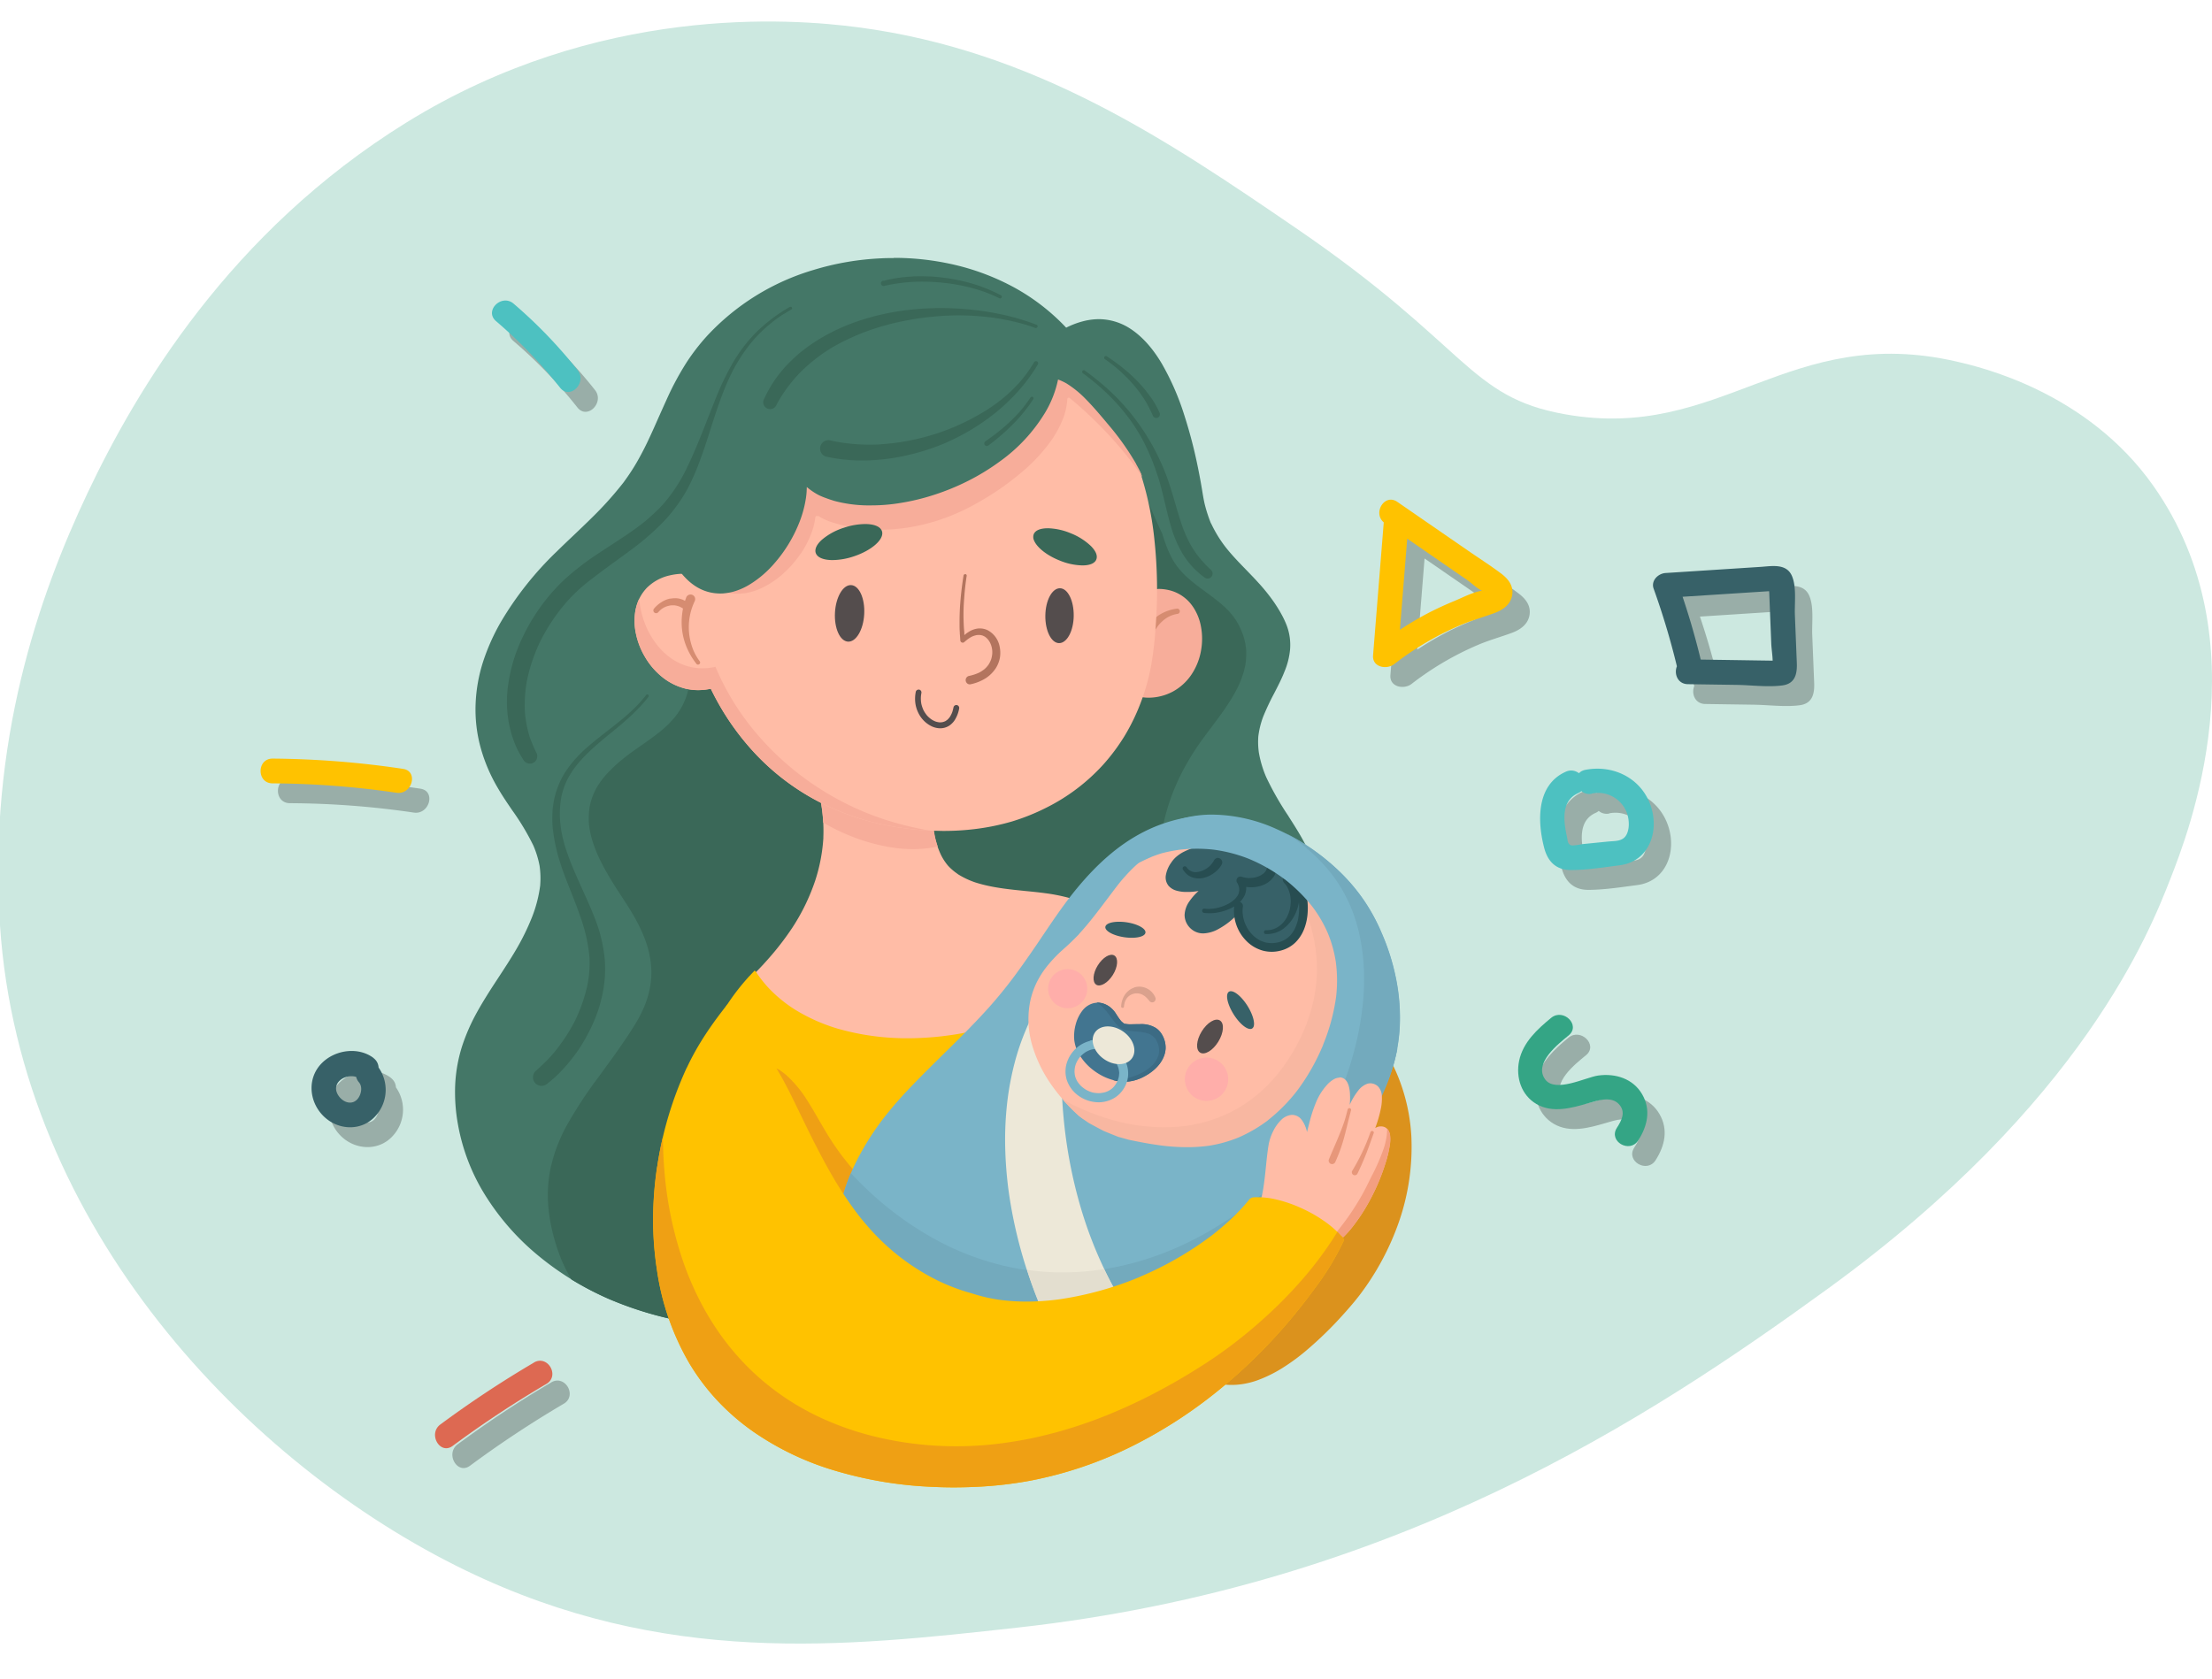 <svg xmlns="http://www.w3.org/2000/svg" viewBox="0 0 892.7 677.65"><title>KV</title><g id="Layer_3" data-name="Layer 3"><path d="M737.48,520.33C665.74,572.4,563.17,640.11,410.59,657c-70.2,7.79-142.46,15.8-222.79-23.14C100.35,591.5,8.09,495.75,0,373.54c-4.89-73.88,15.66-133,35.35-174.57S92.73,93.64,163.87,49.54C241.37,1.49,319.25,7.46,346.15,11,418,20.35,472.29,57.41,522.9,92c70.06,47.84,69.46,68.2,108.63,75.21,63.1,11.29,90.07-37,158.34-21.21,9.29,2.15,52.38,12.11,79.18,50.14,44.36,63,14.05,140.22,6.84,158.64C867.85,375.28,840.75,445.37,737.48,520.33Z" style="fill:#cce8e0"/><path d="M360.66,104.17c-1.64,0-3.28,0-4.91.1A110.42,110.42,0,0,0,328.2,109a95.47,95.47,0,0,0-42.94,26.69,84.91,84.91,0,0,0-7.9,10.17,114.78,114.78,0,0,0-8.52,15.86c-1.07,2.33-2.11,4.67-3.15,7-1.43,3.25-2.92,6.6-4.48,9.86-1.28,2.66-2.66,5.3-4.11,7.83a84.73,84.73,0,0,1-5.28,8.06l.14-.14a143.39,143.39,0,0,1-13,14.55c-2.51,2.49-5.08,4.93-7.64,7.37-2.21,2.09-4.42,4.19-6.59,6.33a133.38,133.38,0,0,0-22.66,28.59,84.91,84.91,0,0,0-7.13,16,63.81,63.81,0,0,0-3,17A58.24,58.24,0,0,0,194,301.91a67.16,67.16,0,0,0,7.11,16.51c1.74,3,3.71,5.86,5.61,8.66a98.45,98.45,0,0,1,8.5,14.17,38.32,38.32,0,0,1,2.53,8.19,34.51,34.51,0,0,1,.27,7.63l0,.23A53.55,53.55,0,0,1,214.79,370a95.57,95.57,0,0,1-6.63,13.52c-2.23,3.8-4.69,7.55-7.07,11.18l-.9,1.37c-2.58,3.95-5.3,8.2-7.72,12.58a78.9,78.9,0,0,0-5.94,13.52,61.1,61.1,0,0,0-2.82,15.49,72.58,72.58,0,0,0,1.16,16.5,80.62,80.62,0,0,0,11.72,29.51A100.19,100.19,0,0,0,218,507.47a119.09,119.09,0,0,0,27.75,16.84,143.2,143.2,0,0,0,32.62,9.54,182.23,182.23,0,0,0,31.05,2.55c1.39,0,2.77,0,4.16,0a230.51,230.51,0,0,0,36-3.69,281.94,281.94,0,0,0,35.93-8.94,324.19,324.19,0,0,0,65.65-29.38c4.64-2.72,9.47-5.76,14.35-9A161.64,161.64,0,0,0,479,475.23a171.66,171.66,0,0,0,24.89-25.47c16-20.15,26-42.22,28.92-63.8a96.42,96.42,0,0,0,.62-19.28,91.88,91.88,0,0,0-1.22-9.55,57.47,57.47,0,0,0-2.6-9.91c-2.17-5.85-5.34-11.06-9-16.77l-.88-1.4a119.89,119.89,0,0,1-8.69-15.27v0a43.68,43.68,0,0,1-3-10,31.08,31.08,0,0,1-.22-6.53,34.59,34.59,0,0,1,1.94-7.9,100.93,100.93,0,0,1,4.42-9.4c1.45-2.83,3-5.77,4.17-8.79a30.31,30.31,0,0,0,2.27-8.82,22.72,22.72,0,0,0-.11-5,22.12,22.12,0,0,0-1.3-5.05,36.18,36.18,0,0,0-2.13-4.48c-.77-1.42-1.69-2.91-2.89-4.68a73.85,73.85,0,0,0-6.36-7.92c-1.62-1.8-3.32-3.54-5-5.28-2.72-2.8-5.53-5.7-8-8.8a50.27,50.27,0,0,1-6-9.72s-.07-.14-.09-.14a.61.61,0,0,1-.07-.1h0a58.15,58.15,0,0,1-2.27-6.83c-.53-2-.87-4.1-1.2-6.12l-.08-.48q-.72-4.32-1.59-8.63a193.85,193.85,0,0,0-5.52-21.33,104.18,104.18,0,0,0-9.23-21.16c-4-6.71-8.63-11.64-13.77-14.65a23.41,23.41,0,0,0-11.52-3.14h0a25.92,25.92,0,0,0-6.51.88,33.43,33.43,0,0,0-6.7,2.56,84.71,84.71,0,0,0-21.08-16.29,96.25,96.25,0,0,0-25.77-9.49,107.22,107.22,0,0,0-22.81-2.4" style="fill:#447767"/><path d="M396.66,142.06q-3.56,0-7.13.16h0a131.12,131.12,0,0,0-17.33,2.07c-2.87.54-5.72,1.15-8.55,1.88-2.6.67-5.17,1.41-7.73,2.21h0l-.11,0,.06,0a132.12,132.12,0,0,0-15.59,6.15c-2.45,1.15-4.86,2.36-7.23,3.67s-4.66,2.66-6.94,4.1a120.89,120.89,0,0,0-12.41,9.07c-1.9,1.59-3.77,3.23-5.56,4.94s-3.5,3.44-5.18,5.25h0a0,0,0,0,1,0,0,109.71,109.71,0,0,0-8.91,11c-1.32,1.89-2.59,3.81-3.78,5.78s-2.28,3.89-3.34,5.9v0l0,0,0,.05a101.06,101.06,0,0,0-5,11.11,96.24,96.24,0,0,0-3.83,12.7l0-.05a59.48,59.48,0,0,0-1.14,8.62c-.07,1.54-.12,3.06-.1,4.59,0,1.22,0,2.44.11,3.66h0c.14,2.52.35,5,.58,7.56.22,2.32.45,4.63.65,7s.34,4.38.44,6.58a54.83,54.83,0,0,1,0,6.41,34.68,34.68,0,0,1-.74,5.37,29.06,29.06,0,0,1-1.36,4.49,27.55,27.55,0,0,1-4.12,7.05,40.81,40.81,0,0,1-6,5.91c-2.23,1.8-4.56,3.46-6.9,5.1s-4.92,3.41-7.28,5.26c-1.22,1-2.42,1.94-3.56,3s-2.33,2.19-3.43,3.35l.11-.1a33.22,33.22,0,0,0-2.8,3.34c-.45.63-.9,1.25-1.3,1.92s-.7,1.19-1,1.8a25.82,25.82,0,0,0-1.39,3.25c-.14.44-.28.87-.41,1.31s-.2.78-.29,1.17a24.17,24.17,0,0,0-.49,3.29c0,.66-.09,1.31-.08,2,0,.43,0,.88,0,1.32v-.15a29.89,29.89,0,0,0,.56,4.62c.18.88.38,1.76.63,2.62.17.62.35,1.22.55,1.82a59.14,59.14,0,0,0,3.88,9c1.55,2.93,3.25,5.78,5,8.59,0-.05-.05-.08-.07-.13,1.34,2.12,2.74,4.23,4.1,6.33,1.5,2.28,2.94,4.6,4.24,7A59.22,59.22,0,0,1,260,378.4a46,46,0,0,1,1.92,6.07,35.71,35.71,0,0,1,.92,6.75,32,32,0,0,1-.4,6.7,38.33,38.33,0,0,1-1.89,7,48.22,48.22,0,0,1-3.09,6.59c-1.29,2.27-2.7,4.47-4.14,6.65q-2,2.94-4,5.84c-2.51,3.56-5.09,7.07-7.65,10.59A172.84,172.84,0,0,0,228.34,455a.36.36,0,0,0-.05.09l0,0a71.28,71.28,0,0,0-3.6,8c-.51,1.4-1,2.81-1.41,4.24-.36,1.27-.68,2.54-1,3.83h0a54.4,54.4,0,0,0-1,6.72c-.09,1.2-.17,2.4-.18,3.6s0,2.48.07,3.72h0a64.4,64.4,0,0,0,1.15,9.08c.33,1.65.7,3.3,1.14,4.92.39,1.45.82,2.88,1.28,4.3l0,0a63.56,63.56,0,0,0,3.14,7.87c.84,1.73,1.74,3.43,2.71,5.08a125.62,125.62,0,0,0,15.16,7.91,143.44,143.44,0,0,0,32.63,9.54,183,183,0,0,0,31.06,2.55c1.38,0,2.77,0,4.15,0a232.71,232.71,0,0,0,36-3.69,282.38,282.38,0,0,0,35.95-9,323.14,323.14,0,0,0,34.07-13.06,318.8,318.8,0,0,0,31.58-16.32c4.77-2.8,9.6-5.84,14.35-9a164.09,164.09,0,0,0,13.48-10.09,171.25,171.25,0,0,0,24.89-25.48c2-2.46,3.83-5,5.6-7.47q-1.79-2.88-3.6-5.75v0c-4.38-6.91-8.88-13.74-13.43-20.54l-3.1-4.6c-.94-1.38-1.87-2.76-2.77-4.16-1.68-2.63-3.32-5.3-4.83-8a121.54,121.54,0,0,1-8.4-18.35,99.89,99.89,0,0,1-4.65-18.11,85.78,85.78,0,0,1-.87-18.26,80.68,80.68,0,0,1,3.27-18.22,82,82,0,0,1,3.58-9.72,87.81,87.81,0,0,1,4.17-8.28,100.31,100.31,0,0,1,5.73-9c1.6-2.23,3.26-4.42,4.9-6.62,1.82-2.42,3.63-4.85,5.32-7.36.76-1.14,1.52-2.3,2.24-3.48s1.35-2.35,2-3.55a.84.84,0,0,0-.06.14,41.92,41.92,0,0,0,2.13-4.85c.29-.81.57-1.63.8-2.47.16-.62.31-1.25.45-1.88,0,.05,0,.1,0,.15a24.28,24.28,0,0,0,.47-3.19c0-.65.09-1.29.09-2,0-.43,0-.86,0-1.29a23.08,23.08,0,0,0-.38-3.2c-.09-.45-.19-.9-.3-1.34s-.24-.91-.37-1.35c0,0,0,0,0,0v0a28.93,28.93,0,0,0-1.29-3.35c-.34-.72-.68-1.43-1.08-2.12-.2-.36-.41-.73-.64-1.08a24.69,24.69,0,0,0-2.24-3c-.42-.48-.84-1-1.29-1.42s-.84-.84-1.28-1.25h0l-.05,0,0,0-.07-.07h0c-1.08-1-2.18-1.91-3.32-2.8s-2.39-1.82-3.6-2.71c-2.24-1.65-4.52-3.28-6.63-5.1-1-.87-2-1.75-2.9-2.7a27.61,27.61,0,0,1-2.5-2.91,26,26,0,0,1-2.16-3.43c-.7-1.37-1.35-2.76-1.91-4.18q-1.06-2.73-1.89-5.53c-2-4.19-3.94-8.43-5.58-12.79a87.8,87.8,0,0,1-3-9.43c-.35-1.43-.68-2.86-.94-4.31-.44-1.48-.85-3-1.25-4.46a.59.59,0,0,1,.41-.72.44.44,0,0,1,.16,0h0a.56.56,0,0,1,.28-.29c0-.16-.06-.33-.08-.49a.7.7,0,0,1,.06-.45.56.56,0,0,1,.36-.26l.16,0a.64.64,0,0,1,.28.07.54.54,0,0,1,.26.35c.05.33.1.66.16,1,0-.32,0-.64,0-1a.58.58,0,0,1,.58-.58.61.61,0,0,1,.5.27c0-.18,0-.35-.05-.53a.51.51,0,0,1,.21-.46,53.89,53.89,0,0,0-2.63-6.57c-.55-1.13-1.11-2.24-1.72-3.33s-1.28-2.22-2-3.3a.83.83,0,0,1,.08.12,67.64,67.64,0,0,0-5-7c-.85-1-1.7-2-2.6-3s-1.81-1.85-2.75-2.73h0a0,0,0,0,1,0,0,48.75,48.75,0,0,0-4.65-3.83,36.55,36.55,0,0,0-3.74-2.4,16.64,16.64,0,0,0-2.34-1c-.84-.27-1.7-.49-2.57-.69a96.08,96.08,0,0,0-9.71-1.36,82.59,82.59,0,0,1-9-1.28,25.63,25.63,0,0,1-4.53-1.35,16.68,16.68,0,0,1-2.45-1.26c-2.73-.2-5.47-.33-8.21-.35Zm-118.55,86a.36.36,0,0,1,0,.11s0-.07,0-.11m-55.78,243a.3.3,0,0,1,0,.1.36.36,0,0,0,0-.1m2.45,32.48a.35.35,0,0,1,0,.11Z" style="fill:#3a6858"/><path d="M329.31,308.81a1.9,1.9,0,0,0-.58.09,1.83,1.83,0,0,0-1,1,1.7,1.7,0,0,0-.05,1.31,70.14,70.14,0,0,1,3.3,10.89,66.29,66.29,0,0,1,1.3,15.84c0,.15,0,.3,0,.45A69.45,69.45,0,0,1,329,355.44a82.7,82.7,0,0,1-9.22,19,113.69,113.69,0,0,1-8.58,11.31,126.08,126.08,0,0,1-10,10.41,1.52,1.52,0,0,0-.43,1,1.47,1.47,0,0,0-.64.45,1.65,1.65,0,0,0-.42,1.3,28.54,28.54,0,0,0,2.06,6.44,33,33,0,0,0,3.51,5.88,46.47,46.47,0,0,0,10.26,9.88,84.26,84.26,0,0,0,26.79,12.52,72.67,72.67,0,0,0,12.29,2.44,139,139,0,0,0,14.6.74h1.11a121.84,121.84,0,0,0,31.79-4.29,82,82,0,0,0,28.23-13.74,64.14,64.14,0,0,0,16-17.92,54.23,54.23,0,0,0,4-7.72c2-4.91,2.75-9.2,2.23-13.1a16.91,16.91,0,0,0-.6-2.72,16.6,16.6,0,0,0-4.46-7,23.34,23.34,0,0,0-4.85-3.53,38.38,38.38,0,0,0-6-2.72,72.3,72.3,0,0,0-14.8-3.52c-2.72-.37-5.46-.64-8.2-.91-6.55-.66-13.32-1.33-19.72-3.34l-.27-.08a33.13,33.13,0,0,1-7-3.29l-.18-.09.08,0a23,23,0,0,1-3.95-3.36,21.82,21.82,0,0,1-2.79-4.21,34,34,0,0,1-2.52-7.26l-.06-.25a44,44,0,0,1-.79-5.75,1.57,1.57,0,0,0,.17-.88c-.08-.6-.16-1.18-.27-1.76s0-1.11,0-1.67v-.2s0,.12,0,.12a29.93,29.93,0,0,1,1.17-7.13,1.72,1.72,0,0,0-.27-1.3,1.81,1.81,0,0,0-1.16-.76,1.62,1.62,0,0,0-.31,0,1.76,1.76,0,0,0-1,.3,1.94,1.94,0,0,0-.74,1.15c-.24.79-.44,1.59-.61,2.39a16.12,16.12,0,0,0-2-2.54,22,22,0,0,0-10.24-5.81,32,32,0,0,0-8.69-1.13c-1.19,0-2.41.06-3.72.17a38.62,38.62,0,0,0-12.05,3.11,30.42,30.42,0,0,0-3.31,1.71A67,67,0,0,0,331,310a1.84,1.84,0,0,0-1.68-1.17" style="fill:#ffbca6"/><path d="M328.71,308.86a1.87,1.87,0,0,0-1,1,1.71,1.71,0,0,0-.05,1.35,69.75,69.75,0,0,1,3.29,10.88,66.53,66.53,0,0,1,1.27,9.95A83.4,83.4,0,0,0,343,337.35l-.14-.06A76.18,76.18,0,0,0,362,342.37h0a56.19,56.19,0,0,0,6.48.38,48.75,48.75,0,0,0,6.39-.42h-.05c1.22-.17,2.42-.38,3.62-.66a36.08,36.08,0,0,1-1.05-3.67l-.05-.24a44.67,44.67,0,0,1-.79-5.74,1.49,1.49,0,0,0,.16-.89c-.07-.59-.15-1.17-.26-1.76s0-1.1,0-1.66a31.23,31.23,0,0,1,1.17-7.18,1.68,1.68,0,0,0-.28-1.35,1.87,1.87,0,0,0-1.18-.79,1.73,1.73,0,0,0-.32,0,1.81,1.81,0,0,0-1,.32,2,2,0,0,0-.76,1.17c-.24.79-.44,1.58-.62,2.39a11.9,11.9,0,0,0-1.87-2.55,22,22,0,0,0-10.27-5.82,31.83,31.83,0,0,0-8.7-1.15c-1.14,0-2.36.07-3.72.18A38.54,38.54,0,0,0,336.81,316a27.77,27.77,0,0,0-3.31,1.72A54.84,54.84,0,0,0,331,310a1.88,1.88,0,0,0-1.72-1.2,2,2,0,0,0-.6.1m46.09,33.48h0" style="fill:#f7ad9a"/><path d="M467.34,237.76a25.22,25.22,0,0,0-4.06.33,1.64,1.64,0,0,0-1.06.81,1.75,1.75,0,0,0-.17,1.36,1.73,1.73,0,0,0,.81,1.06,1.6,1.6,0,0,0,.84.22,3.12,3.12,0,0,0,.52,0,92.19,92.19,0,0,1-.75,13.08l-.05.37A99.86,99.86,0,0,1,458.17,276a1.55,1.55,0,0,0,.11,1.24,1.77,1.77,0,0,0-1.5,1.27,1.79,1.79,0,0,0,1.23,2.18,16.87,16.87,0,0,0,5.62.94,21,21,0,0,0,9.82-2.54,21.32,21.32,0,0,0,7.69-7.26,25.08,25.08,0,0,0,3.63-9.64,26.68,26.68,0,0,0-.33-10.4,21,21,0,0,0-2.44-6,18.3,18.3,0,0,0-2-2.71,15.66,15.66,0,0,0-2.51-2.25,15.88,15.88,0,0,0-6-2.68,18.71,18.71,0,0,0-4.11-.43" style="fill:#f7ad9a"/><path d="M474.79,245.7a17.79,17.79,0,0,0-7.15,2.64,13,13,0,0,0-2.78,2.55,14.3,14.3,0,0,0-1.16,1.64,12.76,12.76,0,0,0-1,2.19,1.45,1.45,0,0,0,.68,1.66,1.47,1.47,0,0,0,2-.53,24.66,24.66,0,0,1,2.15-3.46,15.69,15.69,0,0,1,2.37-2.31,11.42,11.42,0,0,1,5.45-2.31,1.09,1.09,0,0,0,.75-1.33,1.05,1.05,0,0,0-1-.77l-.29,0" style="fill:#d68c71"/><path d="M408.32,139.56a243,243,0,0,0-24.52,1.21,157.38,157.38,0,0,0-39.06,8.69,121.89,121.89,0,0,0-28.43,15.41,98.29,98.29,0,0,0-23.23,22.91,65.6,65.6,0,0,0-6.27,11,51.14,51.14,0,0,0-3.62,11.82,44.6,44.6,0,0,0-.43,12.43,45.08,45.08,0,0,0,2.3,10.19,9.24,9.24,0,0,0-1.31-.47,30,30,0,0,0-5.21-1,22.71,22.71,0,0,0-2.61-.16,25.38,25.38,0,0,0-5.76.7,18.82,18.82,0,0,0-9.2,5.07,17.52,17.52,0,0,0-4.38,8.4,24.54,24.54,0,0,0,.06,9.95,30.52,30.52,0,0,0,3.64,9.42,29.52,29.52,0,0,0,6.79,8,24.46,24.46,0,0,0,9.53,4.82,21.82,21.82,0,0,0,5.13.6,24.81,24.81,0,0,0,5.11-.55,105.63,105.63,0,0,0,18,26.27,95.49,95.49,0,0,0,24.89,19,103,103,0,0,0,30.15,10.28,122.44,122.44,0,0,0,16.75,1.78c1.39,0,2.79.08,4.19.08a103.7,103.7,0,0,0,12.22-.71,93.82,93.82,0,0,0,15.3-3.09A86.24,86.24,0,0,0,422.31,326a78.13,78.13,0,0,0,22.84-17.27,79.72,79.72,0,0,0,8.67-11.61,82.16,82.16,0,0,0,6.5-13.37A85.25,85.25,0,0,0,464.5,269a142.52,142.52,0,0,0,1.94-16.88,191.23,191.23,0,0,0-.62-34.88,130.35,130.35,0,0,0-7.93-33,102.16,102.16,0,0,0-12.6-23,96.86,96.86,0,0,0-8.77-10.31,99.16,99.16,0,0,0-10.85-9.53l-.21-.12a1.76,1.76,0,0,0-1.53-1.24c-5.4-.28-10.65-.43-15.61-.43" style="fill:#ffbca6"/><path d="M383.81,140.71a157.08,157.08,0,0,0-39.08,8.72,121.3,121.3,0,0,0-28.43,15.4A98.32,98.32,0,0,0,293,187.76a64.4,64.4,0,0,0-6.26,11,51.32,51.32,0,0,0-3.63,11.84,44.29,44.29,0,0,0-.43,12.44,45.63,45.63,0,0,0,2.31,10.2,4.48,4.48,0,0,0-1.25-.53l-.76-.22c.41.42.83.82,1.26,1.22a32.53,32.53,0,0,0,3.4,2.79,0,0,0,0,1,0,0,21.6,21.6,0,0,0,2.23,1.3,20,20,0,0,0,2,.87l-.13-.05a16.77,16.77,0,0,0,2.33.66,17,17,0,0,0,2.24.33h.1a16.16,16.16,0,0,0,2.51,0,20.79,20.79,0,0,0,2.36-.27,25.84,25.84,0,0,0,3.28-.84,31,31,0,0,0,3-1.21,36.5,36.5,0,0,0,7.83-5.14,44.42,44.42,0,0,0,7.72-8.65l0,.08a40.16,40.16,0,0,0,4.58-9,28.59,28.59,0,0,0,1.37-5.85.59.59,0,0,1,.69-.45.39.39,0,0,1,.15.06l.09,0a.63.63,0,0,1,.45,0,16.83,16.83,0,0,0,2.45,1.37c.7.31,1.39.59,2.09.85h0c1.26.43,2.53.79,3.82,1.14s2.57.65,3.88.92a65,65,0,0,0,7.48,1H350a70.47,70.47,0,0,0,9.19.1,77.79,77.79,0,0,0,9.14-1.09,82.26,82.26,0,0,0,10.36-2.62,85.25,85.25,0,0,0,9.5-3.76c2.15-1,4.25-2.13,6.32-3.29s4-2.33,6-3.59a112.69,112.69,0,0,0,12.11-9l0,0a69.34,69.34,0,0,0,12-13.08l0,0a46.23,46.23,0,0,0,2.52-4.23,36.19,36.19,0,0,0,2-4.47.36.36,0,0,1,0,.1,31.3,31.3,0,0,0,1-3.4,29.29,29.29,0,0,0,.55-3.5s0,.1,0,.14c0-.19,0-.39,0-.59a.76.76,0,0,1,.06-.26.55.55,0,0,1,.13-.36.58.58,0,0,1,.45-.21.53.53,0,0,1,.36.13q5.9,4.89,11.31,10.29a158.87,158.87,0,0,1,10.9,12c2.52,3.1,4.93,6.3,7.14,9.63-.89-2.93-1.88-5.79-3-8.56a102.73,102.73,0,0,0-12.62-23,97.55,97.55,0,0,0-8.77-10.32,98.91,98.91,0,0,0-10.85-9.53l-.25-.1a1.71,1.71,0,0,0-1.53-1.27c-5.45-.28-10.7-.43-15.61-.43-8.41,0-16.66.41-24.51,1.2M335,210.62l.1,0-.1,0m-11.79,12.87,0,0a.1.1,0,0,1,0,0" style="fill:#f7ad9a"/><path d="M256.56,245.72a24.33,24.33,0,0,0,.05,10,30.4,30.4,0,0,0,3.66,9.43,29.42,29.42,0,0,0,6.8,8,24,24,0,0,0,9.54,4.82,21.46,21.46,0,0,0,5.14.62,25.6,25.6,0,0,0,5.13-.55,104.19,104.19,0,0,0,18,26.26,96.2,96.2,0,0,0,24.91,18.95,103,103,0,0,0,30.17,10.29,119.68,119.68,0,0,0,15.15,1.71c-2.81-.48-5.59-1.05-8.36-1.72a118.6,118.6,0,0,1-17-5.38,116.28,116.28,0,0,1-29.85-17.73,112.46,112.46,0,0,1-12.54-12,106,106,0,0,1-10.59-13.9,102.71,102.71,0,0,1-8-15.31s0,0,0-.06a23.47,23.47,0,0,1-3.13.51,24.67,24.67,0,0,1-3.44.07,22,22,0,0,1-6.49-1.41,23.47,23.47,0,0,1-5.67-3.19,26.63,26.63,0,0,1-4.54-4.4,33.51,33.51,0,0,1-6.2-11.91A35.29,35.29,0,0,1,258,242l0-.38a18.88,18.88,0,0,0-1.39,4.06" style="fill:#f7ad9a"/><path d="M278.17,240.05a2.07,2.07,0,0,0-.82.48,1.78,1.78,0,0,0-.47.82,26,26,0,0,0-1,3.2,27.79,27.79,0,0,0-.63,3.72,26.86,26.86,0,0,0,.15,6.94,26.29,26.29,0,0,0,1.94,6.57,29.24,29.24,0,0,0,3.64,6.08.84.84,0,1,0,1.46-.85,22.52,22.52,0,0,1-2.62-4.54,26.38,26.38,0,0,1-1.6-5.91,24.38,24.38,0,0,1,1.76-13.05c.11-.24.21-.49.33-.73a2,2,0,0,0,.18-1.43,1.79,1.79,0,0,0-.85-1.11,1.82,1.82,0,0,0-.94-.26,2.07,2.07,0,0,0-.49.07m1.64,22.48.06.16-.06-.16" style="fill:#d68c71"/><path d="M270.46,241.61a10.16,10.16,0,0,0-3.52,1.46A12.42,12.42,0,0,0,264,245.6a1.15,1.15,0,0,0,0,1.59,1.12,1.12,0,0,0,1.59,0,12.08,12.08,0,0,1,1.3-1.28,9.91,9.91,0,0,1,1.76-1,10.7,10.7,0,0,1,1.94-.53,9.37,9.37,0,0,1,1.91,0,9,9,0,0,1,1.84.52,14.57,14.57,0,0,1,1.72,1,1.48,1.48,0,0,0,1.78-.22,1.51,1.51,0,0,0,0-2.08,7.68,7.68,0,0,0-3.5-1.91,7.39,7.39,0,0,0-1.86-.22,11.53,11.53,0,0,0-2,.19m3.6,3.13.09,0-.09,0M266.84,246l-.06.05.06-.05" style="fill:#d68c71"/><path d="M342.24,259c3.26.18,6.19-4.79,6.53-11.09s-2-11.55-5.27-11.73-6.18,4.79-6.53,11.09,2,11.55,5.27,11.73" style="fill:#544d4d"/><path d="M427.43,259.6c-3.16,0-5.65-5-5.56-11.15s2.72-11,5.88-11,5.65,5,5.57,11.15-2.73,11-5.89,11" style="fill:#544d4d"/><path d="M369.56,279.38a14.06,14.06,0,0,0-.14,4.53,12.43,12.43,0,0,0,1.27,4,11.59,11.59,0,0,0,5.37,5.3,8.49,8.49,0,0,0,3.33.77,6.78,6.78,0,0,0,3.38-.87,6.65,6.65,0,0,0,1.32-1,7.5,7.5,0,0,0,1.27-1.54,13,13,0,0,0,1.73-4.58,1.18,1.18,0,0,0-.91-1.38,1.17,1.17,0,0,0-1.37.91c-.14.64-.3,1.29-.5,1.92a10.85,10.85,0,0,1-1,2,7.35,7.35,0,0,1-.95,1.07,6.78,6.78,0,0,1-.9.61,5.86,5.86,0,0,1-1.16.39,6.57,6.57,0,0,1-1.17.07,8.13,8.13,0,0,1-1.54-.33,9,9,0,0,1-1.72-.88,11.42,11.42,0,0,1-1.73-1.53,12.85,12.85,0,0,1-1.41-2.1,13.2,13.2,0,0,1-.9-2.61,12.22,12.22,0,0,1-.17-3,12.72,12.72,0,0,1,.19-1.38,1.19,1.19,0,0,0-.9-1.39.93.93,0,0,0-.29,0,1.18,1.18,0,0,0-1.09.92m2.07,2a.37.37,0,0,1,0,.11.37.37,0,0,0,0-.11m.13,2.57a.32.32,0,0,1,0,.14.7.7,0,0,0,0-.14m7.12,7.7h0" style="fill:#544d4d"/><path d="M349.11,211.53a27.74,27.74,0,0,0-8.45,1.47,25.63,25.63,0,0,0-8.87,4.79c-2.18,1.92-3.09,3.85-2.58,5.41.61,1.83,3.09,2.88,6.83,2.88a27.78,27.78,0,0,0,8.44-1.47c7.36-2.42,12.5-7,11.45-10.2-.6-1.83-3.09-2.88-6.82-2.88" style="fill:#3a6858"/><path d="M422.82,213.24c-3,0-5,.85-5.63,2.38a3.34,3.34,0,0,0,.15,2.61c1.19,2.82,5.21,6,10.24,8a25.35,25.35,0,0,0,9.24,2c3,0,5-.84,5.61-2.38s-.16-3.38-2.12-5.39a25.11,25.11,0,0,0-8.26-5.23,25.43,25.43,0,0,0-9.23-2" style="fill:#3a6858"/><path d="M389.45,231.78h0a.63.63,0,0,0-.59.5c-.71,4.51-1.18,8.68-1.44,12.77-.13,2.13-.19,4.36-.18,6.82,0,1.13,0,2.25.1,3.36,0,.6.08,1.19.12,1.78s.07,1,.09,1.5a1,1,0,0,0,.53.8,1,1,0,0,0,.46.11.86.86,0,0,0,.53-.17c.53-.46,1.07-.91,1.63-1.33a13.21,13.21,0,0,1,1.38-.86,8.18,8.18,0,0,1,2-.68,5.39,5.39,0,0,1,1-.07h.33a6.79,6.79,0,0,1,1.09.22,6.41,6.41,0,0,1,1.05.52,7.51,7.51,0,0,1,1,.88,7.66,7.66,0,0,1,1.05,1.57,8.73,8.73,0,0,1,.84,4.45,11.12,11.12,0,0,1-.44,2.2,11.44,11.44,0,0,1-1.07,2.16,11.19,11.19,0,0,1-1.52,1.7,13,13,0,0,1-2.29,1.51,19.28,19.28,0,0,1-4.23,1.36,1.75,1.75,0,0,0-1.08,2.21,1.78,1.78,0,0,0,.86,1l.42.14a1.37,1.37,0,0,0,.36,0,1.77,1.77,0,0,0,.56-.09,18.35,18.35,0,0,0,5.92-2.45,13.93,13.93,0,0,0,3.84-3.81,12,12,0,0,0,1.75-4.3,12.24,12.24,0,0,0-.1-4.62,9.47,9.47,0,0,0-4.59-6.44,7,7,0,0,0-3.42-.85h-.43a8.84,8.84,0,0,0-4.25,1.53,10.46,10.46,0,0,0-1.35,1l-.2.18c0-.67,0-1.36-.1-2.06-.13-1.49-.18-2.9-.22-4.3-.06-2.55,0-5.26.26-8.54.21-3,.55-6.08,1-9a.62.62,0,0,0-.5-.74h-.1" style="fill:#b3745e"/><path d="M302.42,394l.11-.11a91.89,91.89,0,0,0-7.45,9.25,84.13,84.13,0,0,0-5.79,9.54l0,0a80.62,80.62,0,0,0-4.39,10.25c-.1.28-.19.57-.29.85l-.09.35a85.48,85.48,0,0,0-2.71,18.1,99.28,99.28,0,0,0,.82,18.17A85,85,0,0,0,292,489.59a79.08,79.08,0,0,0,8.1,12.24,84.11,84.11,0,0,0,10.11,10.49,90.84,90.84,0,0,0,25.24,15.4,106.54,106.54,0,0,0,14.71,4.81,108.69,108.69,0,0,0,16,2.85c2.31.22,4.66.33,7,.33a73.1,73.1,0,0,0,24.8-4.3,67.93,67.93,0,0,0,13.95-7,65.93,65.93,0,0,0,11.91-10.12A66.61,66.61,0,0,0,439,486.92a105,105,0,0,0,3.69-26.63c.16-11-1.24-20.31-4.28-28.54a41.45,41.45,0,0,0-6.47-11.63c-.42-.53-.87-1.06-1.34-1.57l-1.7-1.71a32.11,32.11,0,0,0-8.12-5.5,14.63,14.63,0,0,0-2.18-.83l.4-.17,1.16-.62.67-.37c-1-.81-2-1.58-3.11-2.31a104.16,104.16,0,0,1-24.06,8.87h.26a123.88,123.88,0,0,1-27.68,3.19c-1.2,0-2.39,0-3.59-.06a100.26,100.26,0,0,1-25.19-4,72.48,72.48,0,0,1-16.6-7.49,55.1,55.1,0,0,1-10.91-9,51.2,51.2,0,0,1-4.89-6.28,2,2,0,0,0-.52-.49c-.7.73-1.39,1.46-2.07,2.21m-13.06,18.57a.9.9,0,0,1-.05.09.9.9,0,0,0,.05-.09" style="fill:#ffc200"/><path d="M303,430.84c-1.27.08-2.53.19-3.8.36-1,.14-2.1.31-3.14.5a80.59,80.59,0,0,0-10.76,2.89c-1,.34-2,.7-3,1.07q-.37,3.22-.53,6.52a100.34,100.34,0,0,0,.82,18.17A85.11,85.11,0,0,0,292,489.61a79.9,79.9,0,0,0,8.1,12.25,84.16,84.16,0,0,0,10.12,10.49,90.73,90.73,0,0,0,25.25,15.4,104.93,104.93,0,0,0,14.72,4.82,109.44,109.44,0,0,0,16.05,2.87c2.39.21,4.75.32,7,.32A72.83,72.83,0,0,0,398,531.44a67.19,67.19,0,0,0,13.95-7,65.24,65.24,0,0,0,11.92-10.11c.77-.83,1.52-1.68,2.24-2.55a170.29,170.29,0,0,1-15.95-7.35,179.39,179.39,0,0,1-21.14-13,184.67,184.67,0,0,1-19.72-16.26c-1.61-1.54-3.2-3.09-4.76-4.69-1.38-1.43-2.75-2.87-4.09-4.35-2.81-3.07-5.54-6.21-8.33-9.29s-5.57-6.11-8.56-9c-1.55-1.47-3.12-2.91-4.77-4.27s-3.08-2.46-4.7-3.59l.13.09a55.55,55.55,0,0,0-5.94-3.64c-1-.54-2.1-1.08-3.18-1.55s-2.2-.93-3.33-1.35a46.38,46.38,0,0,0-6.21-1.8c-.93-.2-1.86-.38-2.8-.51s-1.84-.25-2.77-.33h.16c-1.41-.12-2.82-.19-4.24-.19-1,0-1.92,0-2.88.1" style="fill:#efa014"/><path d="M319.67,426.92a3.66,3.66,0,0,0-1.87,2.14,3.8,3.8,0,0,0-.13.51,32.69,32.69,0,0,0-4.9-2.77A1.8,1.8,0,0,0,310.5,428a1.84,1.84,0,0,0,1.14,2.26l.33.15a26.84,26.84,0,0,1,5.38,3.59,48.52,48.52,0,0,1,7.63,8.92l-.19-.29.27.4,0,.06,0,0c3.35,5.07,6.16,10.48,9.38,15.64a102.78,102.78,0,0,0,11.87,15.59A93,93,0,0,0,360,486.43a88.64,88.64,0,0,0,15.59,8.89,98,98,0,0,0,18.8,6.16,149.19,149.19,0,0,0,21.55,3,3.42,3.42,0,0,0,1.28-6.67c-4.68-1.39-9.33-2.83-13.92-4.53-4.42-1.65-8.75-3.5-13-5.5l.19.08q-6.72-3.21-13.12-7a4,4,0,0,0,.29-.39l.08-.13a61.06,61.06,0,0,0,7.46,3.51,3.4,3.4,0,0,0,4.41-3.9,3.27,3.27,0,0,0-1.48-2.21c-2.49-1.28-5-2.55-7.43-4s-4.82-3-7.14-4.57a162.39,162.39,0,0,1-13.11-10.28l.37.32-.52-.45-.24-.2.21.18c-5.14-4.48-10.13-9.15-15.15-13.76q-3.77-3.48-7.61-6.86c-2.78-2.43-5.63-4.76-8.48-7.11a3.8,3.8,0,0,0-1.85-.61,3.47,3.47,0,0,0-.72,0c-.83-.91-1.66-1.8-2.5-2.69a3.84,3.84,0,0,0-2.76-1.22,3.54,3.54,0,0,0-1.57.37M312,430.38l.29.14-.29-.14m44,45.42.29.25-.29-.25m4.31-17,.15.13-.18-.15,0,0M325.07,443v0l-.08-.11.09.13" style="fill:#ffc200"/><path d="M558,424.91a2.53,2.53,0,0,0-1.47.45,2.42,2.42,0,0,0-1,1.61,2.63,2.63,0,0,0,.43,1.77c.22.37.43.75.64,1.13a2.93,2.93,0,0,0-1.51.6c-13.46,10-23.31,23.93-32.84,37.35-1.82,2.57-3.67,5.11-5.53,7.66s-3.7,5.08-5.52,7.65c-6,8.52-11.14,16.34-15.65,23.9-2.69,4.51-5,8.68-7,12.74a94.6,94.6,0,0,0-5.11,12.09,40.81,40.81,0,0,0-2.36,11.08,20.39,20.39,0,0,0,.3,5,15,15,0,0,0,1.94,4.93,11.38,11.38,0,0,0,3.16,3.26,16.24,16.24,0,0,0,5.29,2.3,20.33,20.33,0,0,0,5.21.6q1,0,2-.06a32.17,32.17,0,0,0,9.79-2.31,53.85,53.85,0,0,0,9.62-5,82.55,82.55,0,0,0,8.72-6.46,150.6,150.6,0,0,0,15-14.62c2.61-2.88,4.64-5.29,6.41-7.57a107.11,107.11,0,0,0,16.12-30,92.24,92.24,0,0,0,4.94-34.35,75.42,75.42,0,0,0-2.8-16.64A72.1,72.1,0,0,0,560,425.9a2.15,2.15,0,0,0-1.92-1" style="fill:#db921d"/><path d="M490,329.08A64.42,64.42,0,0,0,476,330.57a61.92,61.92,0,0,0-15.69,5.88c-9,4.82-17.42,12.1-25.79,22.25-4.86,5.88-9.21,12.32-13.41,18.54l-2.76,4.09c-3.5,5.14-6.25,9-8.9,12.61-3.13,4.21-6.49,8.36-10,12.32-6,6.73-12.59,13.24-19,19.53-4.06,4-8.25,8.14-12.27,12.32a162.2,162.2,0,0,0-12,13.78A110.89,110.89,0,0,0,347,466.13c-5.72,10.56-8.66,20.73-8.72,30.24a45.83,45.83,0,0,0,.6,7.6,42.58,42.58,0,0,0,2,7.48,45.78,45.78,0,0,0,8.35,14.15,60,60,0,0,0,6.69,6.63,62.55,62.55,0,0,0,7.27,5.44,66.17,66.17,0,0,0,14.72,7,85.43,85.43,0,0,0,27,4.07c2,0,4.16-.07,6.27-.18a140.33,140.33,0,0,0,34.52-6.6,164.84,164.84,0,0,0,31.53-13.77,139.64,139.64,0,0,0,13.27-8.58c5.15-3.77,10.34-7.94,15.88-12.74a233.71,233.71,0,0,0,29.55-30.66A176.7,176.7,0,0,0,548.05,459a90.63,90.63,0,0,0,8.61-17,76,76,0,0,0,3.7-34.69,86.34,86.34,0,0,0-11.23-33.14,87.77,87.77,0,0,0-10.44-14.31,88.86,88.86,0,0,0-14.07-12.49,79.2,79.2,0,0,0-26.46-12.54,69.14,69.14,0,0,0-13.16-2h.15c.38,0,.76,0,1.14-.05,1.14-.06,2.26-.09,3.39-.09,1.34,0,2.67,0,4,.11h0a1.76,1.76,0,0,0,1.44-2.94,1.77,1.77,0,0,0-1.19-.59c-1.32-.07-2.65-.11-4-.11M410.75,545v0l-.2,0,1.41-.06-1.18.08Z" style="fill:#7ab4c8"/><path d="M433.37,388.92h0c-.58.39-1.16.8-1.72,1.21a40.43,40.43,0,0,0-4.09,3.69c-1.18,1.25-2.36,2.62-3.5,4.08a81.48,81.48,0,0,0-10.13,18,96.37,96.37,0,0,0-4.42,13,117.89,117.89,0,0,0-2.72,13.66,132.42,132.42,0,0,0-1.15,19.05,161.47,161.47,0,0,0,1.43,19.3A186.48,186.48,0,0,0,420,527.58a175.26,175.26,0,0,0,8,16.6c.38.69.77,1.38,1.18,2.08A147.84,147.84,0,0,0,445.74,542c4.87-1.54,9.76-3.35,14.54-5.37A147.54,147.54,0,0,1,448,517a166.87,166.87,0,0,1-12.2-30.77,191.05,191.05,0,0,1-6.35-32.88,197.88,197.88,0,0,1-.67-33.44,186.41,186.41,0,0,1,4.6-31l-.05-.06" style="fill:#ede8d8"/><path d="M539.25,450.19c-4.36,5.15-8.83,10.2-13.26,15.3a150,150,0,0,1-14,14.17,145.24,145.24,0,0,1-33.35,22.24A125.22,125.22,0,0,1,460.18,509a118.12,118.12,0,0,1-14.49,3.29c.75,1.59,1.54,3.17,2.35,4.73a148.91,148.91,0,0,0,12.19,19.52,154.46,154.46,0,0,0,17-8.37,141.91,141.91,0,0,0,13.28-8.58c5.15-3.77,10.34-7.94,15.88-12.74A233.06,233.06,0,0,0,536,476.21a178.33,178.33,0,0,0,12-17.06,131.56,131.56,0,0,0,7.53-12.47,83,83,0,0,0,8.35-22.95,1.53,1.53,0,0,0-.32-1.23,1.85,1.85,0,0,0-1.25-.76,2,2,0,0,0-1.31.36,2.12,2.12,0,0,0-.3.3c0-.68.1-1.37.14-2.06-6.06,10.7-13.66,20.47-21.59,29.85" style="fill:#73aabd"/><path d="M338.24,496.37a46.52,46.52,0,0,0,.6,7.6,42.78,42.78,0,0,0,2,7.5,46.28,46.28,0,0,0,8.35,14.16,60.21,60.21,0,0,0,6.7,6.64,61.54,61.54,0,0,0,7.28,5.44,65.58,65.58,0,0,0,14.73,7,85.16,85.16,0,0,0,27,4.08c2,0,4.07-.06,6.28-.18a132.24,132.24,0,0,0,17.93-2.31c-.05-.08-.12-.22-.12-.22-.21-.42-.43-.82-.7-1.31l-.3-.55a171.56,171.56,0,0,1-8-16.59c-1.82-4.33-3.5-8.78-5-13.28-.19-.56-.37-1.11-.55-1.67-2.46-.35-4.92-.78-7.35-1.3a111.35,111.35,0,0,1-31.64-12.21,133.7,133.7,0,0,1-27.56-21q-2.29-2.26-4.48-4.61a59.41,59.41,0,0,0-5.17,22.89" style="fill:#73aabd"/><path d="M445.64,512.27h0c-1.24.19-2.47.36-3.7.52a107.79,107.79,0,0,1-13.07.82c-1.61,0-3.2,0-4.8-.12-3.15-.14-6.39-.45-9.63-.9,1.6,5.08,3.46,10.12,5.52,15a169.26,169.26,0,0,0,8,16.59l.3.55c.27.49.49.89.7,1.31,0,0,.13.27.17.27A146.34,146.34,0,0,0,445.75,542c5-1.58,9.89-3.39,14.54-5.37A149.46,149.46,0,0,1,448,517c-.81-1.55-1.6-3.14-2.36-4.73l0,0" style="fill:#e3decf"/><path d="M490.7,336.22l-1.17,0A40.47,40.47,0,0,0,477,338.61c-1,.29-2.08.62-3.11,1a45.85,45.85,0,0,0-13.74,8.16,61.46,61.46,0,0,0-6.25,6.15c-2,2.2-3.77,4.6-5.52,6.92l-.55.72-.85,1.13c-3.61,4.8-7.34,9.77-11.46,14.27,0,0-.13.15-.12.16s-.08.12-.08.12h0c-1.11,1.11-2.15,2.17-3.23,3.2-.77.75-1.57,1.46-2.37,2.18l-1.45,1.31a54.77,54.77,0,0,0-5.95,6.4,35.68,35.68,0,0,0-4.36,7.13,32.82,32.82,0,0,0-2.47,8.21,37.52,37.52,0,0,0,1.3,17,54.74,54.74,0,0,0,7.83,15.65,72.36,72.36,0,0,0,12.25,13.3,69.1,69.1,0,0,0,14.51,9.58,63.3,63.3,0,0,0,17.73,5.51,61.16,61.16,0,0,0,9.81.79,63.91,63.91,0,0,0,8.92-.63c11.7-1.64,23.54-7,34.23-15.39a75,75,0,0,0,12.54-12.58,71.68,71.68,0,0,0,8.91-14.85,61.74,61.74,0,0,0,5.15-33.53,54.3,54.3,0,0,0-5.13-16.77A74.76,74.76,0,0,0,534,359.08,65,65,0,0,0,507,339.3a53.3,53.3,0,0,0-8.14-2.27,42.74,42.74,0,0,0-8.12-.81" style="fill:#ffbca6"/><path d="M512.79,344.19a94.55,94.55,0,0,1,8.78,12.53,78.56,78.56,0,0,1,6.12,13.07,66.59,66.59,0,0,1,3.25,13.32,60.34,60.34,0,0,1-.2,17.29,66.24,66.24,0,0,1-5.51,17.71,79.33,79.33,0,0,1-4.85,8.81,67.68,67.68,0,0,1-5.15,7.08,59.36,59.36,0,0,1-11.71,10.84,55.32,55.32,0,0,1-13.34,6.83,59.74,59.74,0,0,1-14.52,3.12,76.47,76.47,0,0,1-30.6-3.91,96.23,96.23,0,0,1-15.27-6.56l-.9-.49a75.66,75.66,0,0,0,7.95,7.84,69.85,69.85,0,0,0,14.53,9.6,64.35,64.35,0,0,0,17.75,5.51,61.66,61.66,0,0,0,9.82.79,64.42,64.42,0,0,0,8.91-.63c11.71-1.64,23.56-7,34.27-15.4A76.13,76.13,0,0,0,534.66,439a72.54,72.54,0,0,0,8.91-14.87,61.79,61.79,0,0,0,5.16-33.56,54.2,54.2,0,0,0-5.14-16.78,74.69,74.69,0,0,0-9.53-14.7,65.76,65.76,0,0,0-24.69-18.83c1.18,1.3,2.32,2.61,3.42,4" style="fill:#f8b7a1"/><path d="M497.52,339.39a28,28,0,0,0-4.79.45,1.4,1.4,0,0,0-.75.39l-1,.08a34.15,34.15,0,0,0-13.76,3.79,17.06,17.06,0,0,0-2.54,1.78,11.34,11.34,0,0,0-2,2.31,12.19,12.19,0,0,0-2.21,5.32,5.33,5.33,0,0,0,1.15,4.07,6.6,6.6,0,0,0,3.43,2,14.08,14.08,0,0,0,3.84.46c.4,0,.81,0,1.2,0a29.22,29.22,0,0,0,3.61-.39,23.34,23.34,0,0,0-3.71,4.2,10.22,10.22,0,0,0-1.92,5.49,7.47,7.47,0,0,0,2.42,5.43,7.33,7.33,0,0,0,5.18,2,13.39,13.39,0,0,0,6.18-1.84,29.77,29.77,0,0,0,5.64-4c.62-.55,1.22-1.11,1.8-1.7a14.88,14.88,0,0,0,1.67,6.6,13.76,13.76,0,0,0,4.35,4.88,11.78,11.78,0,0,0,5.94,2l.63,0a12.18,12.18,0,0,0,5.89-1.67,15.83,15.83,0,0,0,3-2.3,20.39,20.39,0,0,0,2.95-3.63,19.37,19.37,0,0,0,1.85-3.76,17.61,17.61,0,0,0,.93-4.15,18.78,18.78,0,0,0-.89-7.84c-1.76-5.58-5.84-10.81-11.48-14.73a30.21,30.21,0,0,0-15-5.13c-.54,0-1.08-.07-1.61-.07" style="fill:#376168"/><path d="M522.78,353.88a1.78,1.78,0,0,0-.83,2.33,20.9,20.9,0,0,1,1.19,2.85,27.7,27.7,0,0,1,1.14,6.18,24.71,24.71,0,0,1-.5,6.19,18.61,18.61,0,0,1-1.3,3.62,14.54,14.54,0,0,1-1.67,2.43,9.69,9.69,0,0,1-4.09,2.66,14.47,14.47,0,0,1-3.06.56,12.13,12.13,0,0,1-2.69-.23,13.4,13.4,0,0,1-2.53-.91,14.79,14.79,0,0,1-2.44-1.7,16.25,16.25,0,0,1-2.26-2.64,16.56,16.56,0,0,1-1.61-3.37,16.14,16.14,0,0,1-.65-3.46,15.29,15.29,0,0,1,.14-2.62,1.75,1.75,0,0,0-3.48-.29A17.22,17.22,0,0,0,503,379.81a14.87,14.87,0,0,0,6.61,3.91,14.16,14.16,0,0,0,7.64-.11,13.17,13.17,0,0,0,5.52-3.16,15.6,15.6,0,0,0,3.45-5.21,21.46,21.46,0,0,0,1.46-6.21,27.69,27.69,0,0,0-.19-6.56,24.93,24.93,0,0,0-2.38-7.77,1.75,1.75,0,0,0-2.33-.82M519.07,379l-.14.09.14-.09m-10.61.57.24.13-.24-.13m8.21.59-.25.09.25-.09" style="fill:#274d51"/><path d="M518.63,352.94a2.37,2.37,0,0,0-.94,1.53,2.61,2.61,0,0,0,.13,1.21,2.35,2.35,0,0,0,.71,1,10,10,0,0,1,1,1.42,13.29,13.29,0,0,1,1.07,2.88,16,16,0,0,1,.31,3,16.66,16.66,0,0,1-.53,3.65l0-.06,0,.07-.07.26.06-.23a14.41,14.41,0,0,1-1.26,3,12.92,12.92,0,0,1-1.7,2.2,11.07,11.07,0,0,1-2.15,1.59,9.55,9.55,0,0,1-2.08.81,10.58,10.58,0,0,1-2.39.22.78.78,0,0,0-.69.86.8.8,0,0,0,.85.69,12.33,12.33,0,0,0,3.68-.49,11.21,11.21,0,0,0,3.39-1.73,15.74,15.74,0,0,0,4.72-5.94,17.32,17.32,0,0,0,1.27-3.67,18,18,0,0,0,.41-4.15,13.59,13.59,0,0,0-2.52-7.57,2.25,2.25,0,0,0-1.88-.95,2.39,2.39,0,0,0-1.41.45m-1.23,19.9-.12.13.12-.13m-4.07,2.36-.11,0,.11,0m7.06-7.55v0h0a.06.06,0,0,1,0,0" style="fill:#274d51"/><path d="M513.06,347.07a1.89,1.89,0,0,0-1.66,2.06c0,.16,0,.33,0,.49a5.62,5.62,0,0,1-.15,1,6.12,6.12,0,0,1-.36.83,7.73,7.73,0,0,1-.7.9,9.26,9.26,0,0,1-1.29.94,11.86,11.86,0,0,1-2.21.85,13.37,13.37,0,0,1-2.89.29,11.34,11.34,0,0,1-2-.32l-.93-.27a1.63,1.63,0,0,0-1.53.6,1.68,1.68,0,0,0,0,2l.11.16A9.49,9.49,0,0,1,500,358a8.07,8.07,0,0,1,.13,1.3,7.38,7.38,0,0,1-.18,1.13,6.6,6.6,0,0,1-.5,1.12,9,9,0,0,1-1.14,1.41,13.37,13.37,0,0,1-2.58,1.85,18.44,18.44,0,0,1-4.26,1.62,18,18,0,0,1-4,.47h.12a13.56,13.56,0,0,1-1.43-.12.85.85,0,0,0-1,.71.87.87,0,0,0,.72,1,18.17,18.17,0,0,0,6.15-.28,19.89,19.89,0,0,0,6.22-2.4,10.4,10.4,0,0,0,4.08-4.46,8.4,8.4,0,0,0,.44-1.37,6.46,6.46,0,0,0,.16-1.7,2.81,2.81,0,0,0,0-.29,10.29,10.29,0,0,0,1.36.15,13,13,0,0,0,5.42-.88,9.39,9.39,0,0,0,4.19-3.19,7.39,7.39,0,0,0,1.23-5.32,1.9,1.9,0,0,0-1.86-1.68h-.19m-13.62,9.58c.05.09.1.17.14.26-.05-.09-.1-.17-.14-.26m.67,2.47a.53.53,0,0,1,0,.13v-.13" style="fill:#274d51"/><path d="M490.89,346.45a1.82,1.82,0,0,0-1,.95l-.12.22a11.73,11.73,0,0,1-1.6,2,9.55,9.55,0,0,1-4.18,2.24,9.08,9.08,0,0,1-1.63.2,8.31,8.31,0,0,1-1-.15,6.88,6.88,0,0,1-1.21-.54c-.22-.16-.42-.32-.63-.5a7.68,7.68,0,0,1-.65-.83.87.87,0,0,0-1.23-.18.88.88,0,0,0-.19,1.22,10,10,0,0,0,1.44,1.72,6.3,6.3,0,0,0,2,1.24,8.21,8.21,0,0,0,4.47.4,11.48,11.48,0,0,0,4.51-2,13.41,13.41,0,0,0,1.8-1.57,9.23,9.23,0,0,0,1.46-2.09,1.71,1.71,0,0,0,0-1.33,1.76,1.76,0,0,0-1-1,1.68,1.68,0,0,0-.69-.15,1.72,1.72,0,0,0-.63.12m-11.3,4.46,0,0,0,0m1.66,1h0m1,.18h0Z" style="fill:#274d51"/><path d="M451.64,372.07c-3.18,0-5.36.8-5.55,2.06-.24,1.65,3.19,3.53,7.65,4.19a20.22,20.22,0,0,0,3,.22c3.17,0,5.35-.81,5.53-2.06.24-1.65-3.19-3.53-7.64-4.19a20.29,20.29,0,0,0-3-.22" style="fill:#376168"/><path d="M496.73,400.11a1.41,1.41,0,0,0-.76.2c-1.53,1-.66,5.08,1.92,9.17,2.18,3.45,4.93,5.87,6.69,5.87a1.43,1.43,0,0,0,.76-.2,1.65,1.65,0,0,0,.67-1.07c.4-1.76-.64-5-2.59-8.1-2.18-3.46-4.94-5.87-6.69-5.87" style="fill:#376168"/><path d="M457.65,398.67a7.14,7.14,0,0,0-2.06,1.13,8,8,0,0,0-1.57,1.66,9.25,9.25,0,0,0-1.56,4.8.58.58,0,1,0,1.16,0c0-.16,0-.33.05-.49a.08.08,0,0,0,0,0,.43.43,0,0,0,0-.05.28.28,0,0,1,0-.09.2.2,0,0,1,0,.07,7.47,7.47,0,0,1,.5-1.75,6.77,6.77,0,0,1,.72-1.18l-.13.15a6.39,6.39,0,0,1,1.05-1,6.55,6.55,0,0,1,1.06-.6,7.41,7.41,0,0,1,1.21-.31,7.6,7.6,0,0,1,1.43,0,7.93,7.93,0,0,1,1.18.33,8.08,8.08,0,0,1,1.36.8c.27.23.55.48.8.74.41.41.77.86,1.13,1.3a1.43,1.43,0,0,0,1.69.26,1.48,1.48,0,0,0,.67-.86c0-.12,0-.24.05-.35a1.43,1.43,0,0,0-.18-.7,6.66,6.66,0,0,0-1.49-2.19,6.75,6.75,0,0,0-2.36-1.56,6.72,6.72,0,0,0-4.71-.16m.6,2.34h0m-4.58,4.76h0v0Z" style="fill:#daa18d"/><path d="M442.44,397.5c1.69,1,4.69-.77,6.7-4s2.27-6.76.58-7.8-4.69.77-6.7,4-2.27,6.75-.58,7.79" style="fill:#544d4d"/><path d="M484.34,424.89c1.85,1.14,5.14-.84,7.34-4.42s2.49-7.42.64-8.56-5.15.85-7.35,4.43-2.49,7.41-.63,8.55" style="fill:#544d4d"/><path d="M442.83,404.77a6.17,6.17,0,0,0-1.25.12,8.21,8.21,0,0,0-4.79,3.1,15.58,15.58,0,0,0-2.7,5.65,17.7,17.7,0,0,0-.55,6.13,14.83,14.83,0,0,0,2.44,6.56,22.12,22.12,0,0,0,5.73,6,24.11,24.11,0,0,0,3.52,2.14,21.93,21.93,0,0,0,4.09,1.53,16.87,16.87,0,0,0,4.55.63,14.25,14.25,0,0,0,1.85-.11,17.22,17.22,0,0,0,5.68-1.8c2.44-1.22,6.77-4,8.43-8.69a9.85,9.85,0,0,0,.15-6,10.84,10.84,0,0,0-1.32-2.83,7.83,7.83,0,0,0-2.17-2.2,11.1,11.1,0,0,0-6.41-1.56c-.68,0-1.36,0-2,.05s-1.38,0-2.05,0h-.31a14.94,14.94,0,0,1-2-.23,9.55,9.55,0,0,1-1.23-1,21.85,21.85,0,0,1-1.72-2.39l-.29-.44a10.43,10.43,0,0,0-2.79-3.07,8.66,8.66,0,0,0-4.82-1.63" style="fill:#427590"/><path d="M442.56,404.72l.6.33a9.83,9.83,0,0,1,1.75,1.41,34,34,0,0,1,3.34,4,35.39,35.39,0,0,0,2.92,3.63c.17.17.35.33.54.49a7.68,7.68,0,0,0,.81.55l-.14-.09a6.36,6.36,0,0,0,1.09.51l.86.26c.35.09.71.18,1.08.24,1.38.21,2.77.29,4.16.42a16.3,16.3,0,0,1,3.47.62,6.31,6.31,0,0,1,2.87,1.79,6.07,6.07,0,0,1,.89,1.35,7.49,7.49,0,0,1,.57,1.34,8.58,8.58,0,0,1,.4,2.7,6.94,6.94,0,0,1-.48,2.35,10.73,10.73,0,0,1-3.15,4.21,20.5,20.5,0,0,1-5.28,3.11,28.76,28.76,0,0,1-6.23,1.77,25.63,25.63,0,0,1-3.28.3h-.14l.09,0a16.66,16.66,0,0,0,4.58.64,14.09,14.09,0,0,0,1.84-.11,16.89,16.89,0,0,0,5.71-1.82c2.44-1.21,6.78-4,8.44-8.72a10.37,10.37,0,0,0,.57-2.76A10.81,10.81,0,0,0,470,420a10.39,10.39,0,0,0-1.32-2.84,7.9,7.9,0,0,0-2.18-2.21,11.08,11.08,0,0,0-6.44-1.57c-.68,0-1.36,0-2,0s-1.38.05-2.05.05h-.3a15.27,15.27,0,0,1-2-.23,13.9,13.9,0,0,1-1.19-1,18,18,0,0,1-1.6-2.2l-.41-.62a10.17,10.17,0,0,0-2.81-3.09,8.6,8.6,0,0,0-4.84-1.63h-.27" style="fill:#3c6b84"/><path d="M439.84,420.17a13.54,13.54,0,0,0-4,1.77,13.37,13.37,0,0,0-4.95,6.11,11.7,11.7,0,0,0-.37,7.89,12.92,12.92,0,0,0,4.66,6.31,14,14,0,0,0,6.86,2.62,12.33,12.33,0,0,0,7-1.3,11.34,11.34,0,0,0,3-2.24,12.6,12.6,0,0,0,2.25-3.36,11,11,0,0,0,1-4.92,11.75,11.75,0,0,0-1.37-5.25,17.74,17.74,0,0,0-2.24-3.32,1.82,1.82,0,1,0-2.87,2.24,24,24,0,0,1,1.47,2,12.91,12.91,0,0,1,1.12,2.52,11.85,11.85,0,0,1,.28,1.77,11.65,11.65,0,0,1-.22,1.94,11.88,11.88,0,0,1-.9,2.25,11.23,11.23,0,0,1-1.27,1.72,7.85,7.85,0,0,1-3.45,2,11.74,11.74,0,0,1-2.28.34A13.32,13.32,0,0,1,441,441a12.73,12.73,0,0,1-2.51-1,12.57,12.57,0,0,1-2.25-1.66,11.56,11.56,0,0,1-1.57-2,13.1,13.1,0,0,1-.74-1.72,11,11,0,0,1-.28-2,11.56,11.56,0,0,1,.23-2.12,9.71,9.71,0,0,1,2.45-4.35,11.83,11.83,0,0,1,2-1.58,12.33,12.33,0,0,1,2-.87,12,12,0,0,1,2.23-.34l.89,0a1.83,1.83,0,0,0,.4-3.63,13.25,13.25,0,0,0-3,.12,9.58,9.58,0,0,0-1,.21M434,430.34a.83.83,0,0,0,0,.15.83.83,0,0,1,0-.15m-.08.33a.65.65,0,0,1,0,.13.65.65,0,0,0,0-.13m17.77,2v0m-13.5,7.2.27.15-.27-.15m11-.84-.14.14.14-.14m-5.54,2.28h0" style="fill:#7ab4c8"/><path d="M456.86,427.14c2.14-3.07.54-7.9-3.59-10.77s-9.21-2.73-11.35.34-.54,7.9,3.59,10.78,9.21,2.72,11.35-.35" style="fill:#ede8d8"/><path d="M423,399A7.89,7.89,0,1,0,431,391.2,7.88,7.88,0,0,0,423,399" style="fill:#ffaeaa"/><path d="M478.18,435.57a8.74,8.74,0,1,0,8.8-8.67,8.74,8.74,0,0,0-8.8,8.67" style="fill:#ffaeaa"/><path d="M563.1,393.83a89.09,89.09,0,0,0-5.59-17.31,73,73,0,0,0-17.24-25,88.6,88.6,0,0,0-11.79-9.48,84.92,84.92,0,0,0-13.19-7.33,64.29,64.29,0,0,0-26-5.89c-.84,0-1.68,0-2.53.06a43.74,43.74,0,0,0-13.73,2.89,41.7,41.7,0,0,0-12.57,7.75,46.06,46.06,0,0,0-4.82,5,1.81,1.81,0,0,0-.4.88l-.67.31a1.55,1.55,0,0,0-.66.78l-.32.15a1.39,1.39,0,0,0-.6.66c-1,.52-1.92,1.06-2.87,1.61a1.76,1.76,0,0,0-.53,2.41,1.72,1.72,0,0,0,1.83.76,1.9,1.9,0,0,0,1.3-.09,1.62,1.62,0,0,0,.71-.26l1.58-1c2.57-1.41,5.17-2.78,7.82-4,.74-.34,1.49-.66,2.25-1,1.21-.45,2.42-.87,3.65-1.27a60.67,60.67,0,0,1,6.43-1.33l.37-.06a59.67,59.67,0,0,1,7.56-.48,61.26,61.26,0,0,1,6.5.36,59.67,59.67,0,0,1,14.16,3.62,65.58,65.58,0,0,1,14.59,8.29l.21.12v0a65.9,65.9,0,0,1,10.88,10.73,51.44,51.44,0,0,1,6.46,11,50.15,50.15,0,0,1,3.22,11.64,57.14,57.14,0,0,1,.11,14,79,79,0,0,1-5.17,19.16l-.11.35h0a85,85,0,0,1-10.29,18.19,67.72,67.72,0,0,1-12.08,12.24l.38-.25a58.68,58.68,0,0,1-12.31,7.2,53.71,53.71,0,0,1-11.93,3.27,63.78,63.78,0,0,1-8.56.56,85.14,85.14,0,0,1-9.78-.59c-4.61-.58-9.14-1.42-13.85-2.41-1.39-.4-2.79-.78-4.18-1.16q-3-1.17-6-2.43c-1.73-.9-3.45-1.83-5.17-2.76l-.59-.34-.05,0q-1.84-1.28-3.73-2.48a2,2,0,0,0-1.07-.34h-.25a2,2,0,0,0-.47.16l-.15.07h0a1.61,1.61,0,0,0-.55.46,1.8,1.8,0,0,0-.32,1.34,2,2,0,0,0,.14.54,1.49,1.49,0,0,0,.33.62,1.79,1.79,0,0,0,.55.73c.6.45,1.22.89,1.84,1.31a1.86,1.86,0,0,0,.57.27,2.12,2.12,0,0,0,.66.52l.56.26q2.93,4,5.47,8.21c.91,1.51,1.79,3,2.66,4.56A148.33,148.33,0,0,0,463.1,476a86.08,86.08,0,0,0,24.22,3.43,91.06,91.06,0,0,0,10.56-.61,87.39,87.39,0,0,0,32.06-10.19A75.75,75.75,0,0,0,543.62,459a67,67,0,0,0,11.14-12.83,59.9,59.9,0,0,0,7.58-16.52,67.16,67.16,0,0,0,2.59-17.76A79.65,79.65,0,0,0,563.1,393.83ZM439.72,453.46l-.08,0h0Z" style="fill:#7ab4c8"/><path d="M527.32,342.43a65.49,65.49,0,0,1,11.22,11.89,60.21,60.21,0,0,1,8.12,15.83A75.65,75.65,0,0,1,549,379a79.46,79.46,0,0,1,1.25,9.33,97.91,97.91,0,0,1-.46,18.75,122.86,122.86,0,0,1-3.61,18.3,138.53,138.53,0,0,1-6.5,18.5,146.86,146.86,0,0,1-16,28q3.18-1.43,6.24-3.11A76.13,76.13,0,0,0,543.65,459a67.47,67.47,0,0,0,11.15-12.85,59.83,59.83,0,0,0,7.59-16.53A67.36,67.36,0,0,0,565,411.87a80.16,80.16,0,0,0-1.83-18.06,89.86,89.86,0,0,0-5.59-17.3,76.44,76.44,0,0,0-7.75-14,77.34,77.34,0,0,0-9.51-11A89.76,89.76,0,0,0,528.51,342a84.78,84.78,0,0,0-9.63-5.64,71.59,71.59,0,0,1,8.44,6" style="fill:#73aabd"/><path d="M391.35,129.09c-3,0-6.09.11-9.23.34a145.56,145.56,0,0,0-26.41,4.39,159.23,159.23,0,0,0-26,9.19,139.55,139.55,0,0,0-23.52,13.59,104.33,104.33,0,0,0-19.05,17.51,74.77,74.77,0,0,0-12.61,21,63.22,63.22,0,0,0-3.29,11.76,61.09,61.09,0,0,0-.91,12.44,60.08,60.08,0,0,0,.51,6.62,1.77,1.77,0,0,0,1.26,1.46c3,4.68,6,7.79,9.5,9.79a18.09,18.09,0,0,0,9,2.39c.61,0,1.23,0,1.85-.09a21.21,21.21,0,0,0,5.39-1.26,26.86,26.86,0,0,0,5-2.47,42.2,42.2,0,0,0,9.47-8.11,56.68,56.68,0,0,0,10.52-17.39,44.75,44.75,0,0,0,2.42-9.2,29.77,29.77,0,0,0,.34-4.48,25.7,25.7,0,0,0,4.84,3.28,27.86,27.86,0,0,0,3,1.24l.3.11c1,.37,2,.68,3,1A53.93,53.93,0,0,0,349.62,204c.74,0,1.48,0,2.21,0a71.35,71.35,0,0,0,11.4-.95,89.14,89.14,0,0,0,14.06-3.41A95.71,95.71,0,0,0,390.91,194a90,90,0,0,0,12.32-7.54,66.63,66.63,0,0,0,18.65-20.07A42.91,42.91,0,0,0,427,153.19a23.74,23.74,0,0,1,3.35,1.55,41.09,41.09,0,0,1,7.65,6.17c3.26,3.29,6.28,6.9,9.21,10.4l.63.75a105.81,105.81,0,0,1,10.65,15.14h0l0,0h0l0,.07c1,1.77,1.86,3.47,2.63,5.12a2,2,0,0,0,.89.91,1.79,1.79,0,0,0,1.25.79h0a1.86,1.86,0,0,0,1.95-1.55,36.37,36.37,0,0,0-.95-15.74,52.62,52.62,0,0,0-7-14.8,72.14,72.14,0,0,0-11.19-13,78.82,78.82,0,0,0-13.45-10,61.5,61.5,0,0,0-13.82-6.18,86.62,86.62,0,0,0-11.56-2.57,104.5,104.5,0,0,0-15.95-1.17" style="fill:#447767"/><path d="M417.36,146.16a53.63,53.63,0,0,1-6.27,8.6l.06-.08a62.27,62.27,0,0,1-5.91,5.69,63.87,63.87,0,0,1-6.68,4.89A91.71,91.71,0,0,1,378,175a101.56,101.56,0,0,1-11.29,2.9A88.78,88.78,0,0,1,355,179.35l.79,0a76.4,76.4,0,0,1-18.86-1.17l-1.48-.33-.87-.18a3.51,3.51,0,0,0-1.68.33,3.35,3.35,0,0,0-1.75,2,3.41,3.41,0,0,0,.16,2.55,3.29,3.29,0,0,0,2,1.75,68.21,68.21,0,0,0,15.54,1.57,81.72,81.72,0,0,0,16.13-1.85,91.64,91.64,0,0,0,15.77-4.88A88.72,88.72,0,0,0,395,171.52a79.3,79.3,0,0,0,13.55-11.11,68.48,68.48,0,0,0,10.27-13.26.89.89,0,0,0-.24-1.22.92.92,0,0,0-.51-.15.84.84,0,0,0-.72.38m-6.21,8.52.11-.12-.11.12" style="fill:#3a6858"/><path d="M415.9,160.41a51.65,51.65,0,0,1-4.79,6.24.19.19,0,0,0,.06-.07,68.85,68.85,0,0,1-6.39,6.16c-2.3,1.95-4.73,3.75-7.2,5.47a1.07,1.07,0,0,0-.36.72,1,1,0,0,0,.25.75,1,1,0,0,0,.71.35,1.07,1.07,0,0,0,.75-.24,89.34,89.34,0,0,0,9.78-8.46A63.36,63.36,0,0,0,417,161.12a.64.64,0,0,0-.17-.87.69.69,0,0,0-.36-.11.62.62,0,0,0-.53.27m-4.73,6.17.07-.07-.07.07" style="fill:#3a6858"/><path d="M318.79,123.87a65.6,65.6,0,0,0-14,10.66A62,62,0,0,0,295.44,147,114.14,114.14,0,0,0,288.77,161c-2,5-3.94,10-5.92,14.94s-4,9.61-6.29,14.27c.07-.16.15-.32.22-.47a65.63,65.63,0,0,1-9.22,13.87,74.34,74.34,0,0,1-12,10.42c-4.43,3.17-9.07,6-13.59,9.05a113.23,113.23,0,0,0-13.62,10.34,76.34,76.34,0,0,0-11.17,12.91,78.22,78.22,0,0,0-7.78,14.3,63.72,63.72,0,0,0-4.28,15.52,48.65,48.65,0,0,0,.23,15.7,45.72,45.72,0,0,0,2.23,7.8,36.19,36.19,0,0,0,4,7.56,3,3,0,0,0,3.55.75,3,3,0,0,0,1.4-4,55.76,55.76,0,0,1-2.82-6.67A45.94,45.94,0,0,1,211.81,287a55,55,0,0,1,1-13,69.21,69.21,0,0,1,5.41-15.48,76.53,76.53,0,0,1,10.87-16,69.76,69.76,0,0,1,5.41-5.33c2.18-1.9,4.49-3.66,6.79-5.4,4.44-3.37,9-6.56,13.47-9.9a105.15,105.15,0,0,0,12.06-10.33A63.94,63.94,0,0,0,277.2,197.8,91.07,91.07,0,0,0,282.8,185c1.45-3.94,2.75-7.94,4-11.94,2.43-7.59,4.89-15.23,8.43-22.39a1.14,1.14,0,0,1-.1.19,65.63,65.63,0,0,1,9.49-14.23l-.06.06a59.72,59.72,0,0,1,11.78-10h0l.06,0,.07,0,0,0c.94-.6,1.9-1.18,2.86-1.74a.59.59,0,0,0,.28-.77.6.6,0,0,0-.54-.34.5.5,0,0,0-.24.06m-106,150.26-.15.74.15-.74m.75,22.63.15.46-.15-.46m91.09-160.09.05-.07-.05.07m11.75-10,0,0,.07,0Z" style="fill:#3a6858"/><path d="M260.74,280.55c-.75,1-1.54,1.94-2.37,2.87l.11-.12c-6.28,7-14.25,12-21.29,18.17a48.62,48.62,0,0,0-8.88,9.9,33.82,33.82,0,0,0-5,13.11,40.39,40.39,0,0,0,0,11.67,68,68,0,0,0,2.8,12.18c1.27,4,2.81,7.87,4.36,11.75s3.06,7.82,4.38,11.81a64.86,64.86,0,0,1,3.08,14.89,47,47,0,0,1-.85,10.78,64.25,64.25,0,0,1-5.12,14.64,70.17,70.17,0,0,1-9.5,14,79.41,79.41,0,0,1-6.15,6,3.48,3.48,0,0,0,2,6.11,3.59,3.59,0,0,0,2.49-.82,49.51,49.51,0,0,0,6.59-6.11,68.29,68.29,0,0,0,6.14-7.73,71.75,71.75,0,0,0,4.92-8.66,58.51,58.51,0,0,0,3.42-8.69,55.42,55.42,0,0,0,2-9.47,50.56,50.56,0,0,0,.2-9.45,60.39,60.39,0,0,0-4.4-17.67c-1.76-4.52-3.84-8.9-5.82-13.32s-3.93-9-5.47-13.66a59.32,59.32,0,0,1-1.56-5.85,45.63,45.63,0,0,1-.81-6.18c0,.07,0,.13,0,.19a37.8,37.8,0,0,1,.6-9.5c0,.11-.05.22-.07.33a30.62,30.62,0,0,1,2.39-7A37.65,37.65,0,0,1,234.3,307l-.08.09c4.16-4.64,9-8.52,13.83-12.47s9.77-8.3,13.69-13.38a.6.6,0,0,0-.16-.83.56.56,0,0,0-.33-.1.64.64,0,0,0-.51.26m-32.33,62.31.09.28ZM234.3,307l.1-.11-.1.11" style="fill:#3a6858"/><path d="M377.41,124.41c-2.46,0-4.91.14-7.36.35s-4.88.5-7.3.86A97.36,97.36,0,0,0,348.21,129,79.82,79.82,0,0,0,335,134.43a70.44,70.44,0,0,0-12,7.83,61.91,61.91,0,0,0-5.34,5,48.87,48.87,0,0,0-4.36,5.26,45.2,45.2,0,0,0-2.54,3.92c-.51.86-1,1.71-1.43,2.59s-.73,1.51-1.1,2.26a2.8,2.8,0,0,0,1.51,3.64,2.88,2.88,0,0,0,2.14,0,3,3,0,0,0,1.51-1.51c.27-.55.56-1.09.85-1.62A59.85,59.85,0,0,1,323,150.28,68.1,68.1,0,0,1,336.27,140a91.39,91.39,0,0,1,21.89-8.89l-.09,0a116.61,116.61,0,0,1,28.71-3.82,107.64,107.64,0,0,1,13.06.83,94.12,94.12,0,0,1,12.23,2.42l-.19-.05c2,.55,4,1.16,5.91,1.88a.72.72,0,0,0,.91-.39.7.7,0,0,0-.38-.91,99.23,99.23,0,0,0-12.52-3.8A113.2,113.2,0,0,0,392,125a120.31,120.31,0,0,0-12.73-.64h-1.85m9.69,2.9h0Z" style="fill:#3a6858"/><path d="M368.46,111.62a57.6,57.6,0,0,0-6.15.57,46.76,46.76,0,0,0-5.51,1.12h0l-.14,0-.14,0,.05,0-.1,0-.28.07a1,1,0,0,0-.44.35,1,1,0,0,0-.21.78,1.08,1.08,0,0,0,.41.72,1.06,1.06,0,0,0,.79.21,68.64,68.64,0,0,1,16.41-1.75h-.28a82.69,82.69,0,0,1,10.18.74,75.87,75.87,0,0,1,9.88,2l-.09,0a55.79,55.79,0,0,1,10.53,4,.7.7,0,0,0,.9-.37.71.71,0,0,0-.38-.9c-1.65-.86-3.33-1.66-5.05-2.38-1.9-.79-3.84-1.48-5.81-2.09a71,71,0,0,0-12.33-2.61,72.29,72.29,0,0,0-9.18-.57c-1,0-2.07,0-3.1.06m-11.85,1.74.09,0,.1,0-.19,0" style="fill:#3a6858"/><path d="M436.81,149.73a.68.68,0,0,0,.21.93q2.33,1.69,4.54,3.52l-.06-.05a91.82,91.82,0,0,1,8,7.44,80.92,80.92,0,0,1,6.93,8.4l-.13-.2a75.91,75.91,0,0,1,5.14,8.34,90.26,90.26,0,0,1,4.18,9.44c.71,1.9,1.35,3.84,2,5.78.68,2.2,1.24,4.45,1.79,6.68,1,4.08,1.89,8.18,3.08,12.22a46.35,46.35,0,0,0,4.74,11.22,32.78,32.78,0,0,0,9.06,9.78,2,2,0,0,0,2.44-.23,2,2,0,0,0,.11-2.84,49,49,0,0,1-5.84-6.38A43.39,43.39,0,0,1,480,219a53.87,53.87,0,0,1-2.33-5.2l.06.18-.09-.26a2.49,2.49,0,0,1-.11-.29c0,.08.06.15.08.23-1.93-5.2-3.29-10.6-4.95-15.89a91,91,0,0,0-16.11-30.67,87.7,87.7,0,0,0-12.06-12.31c-2.18-1.83-4.43-3.58-6.73-5.25a.56.56,0,0,0-.35-.11.71.71,0,0,0-.58.32m45.92,73.8.17.22-.17-.22m.24.32.11.15-.11-.15m-5.35-10.15,0,.08-.06-.14,0,.06m-36-59.45-.08-.07.08.07" style="fill:#3a6858"/><path d="M445.72,144a.72.72,0,0,0,.22,1q2.13,1.46,4.11,3.08a60.43,60.43,0,0,1,10.28,10.86l-.18-.24a49,49,0,0,1,2.86,4.51c.86,1.53,1.6,3.13,2.32,4.73a1.5,1.5,0,0,0,2,.61,1.46,1.46,0,0,0,.71-.87,1.54,1.54,0,0,0-.11-1.15,32.7,32.7,0,0,0-3.76-6.5,54.63,54.63,0,0,0-5.17-6.2,66.75,66.75,0,0,0-5.91-5.36c-2.05-1.67-4.22-3.19-6.43-4.66a.62.62,0,0,0-.35-.1.74.74,0,0,0-.61.32" style="fill:#3a6858"/><path d="M540.53,435a4.77,4.77,0,0,0-2.08.57,10.92,10.92,0,0,0-3,2.45,24.13,24.13,0,0,0-4.36,7,55.52,55.52,0,0,0-2.63,8.07c-.34,1.3-.67,2.59-1,3.89a10.84,10.84,0,0,0-.68-2.3,11.24,11.24,0,0,0-1.53-2.74,4.85,4.85,0,0,0-3.73-1.91h-.28a7,7,0,0,0-4.33,2.18,16.08,16.08,0,0,0-3.07,4.35,20.09,20.09,0,0,0-1.9,5.76c-.47,2.9-.77,5.87-1.06,8.74s-.62,6.05-1.12,9.06a42.25,42.25,0,0,1-3,10.07,1.66,1.66,0,0,0,.12,1.36,1.73,1.73,0,0,0,1,.86,1.68,1.68,0,0,0,.54.08,1.77,1.77,0,0,0,.82-.2,1.34,1.34,0,0,0,.28-.18,2.73,2.73,0,0,0,.19.64,28.13,28.13,0,0,0,1.84,4,20.93,20.93,0,0,0,4.58,5.71,16.78,16.78,0,0,0,5.75,3.26,15,15,0,0,0,4.69.72c.5,0,1,0,1.48-.06a22.74,22.74,0,0,0,12.59-5.65,40.24,40.24,0,0,0,5.77-6.27,71.43,71.43,0,0,0,5.46-8.27,83.77,83.77,0,0,0,7.31-16.87,43.27,43.27,0,0,0,1.8-8,14.8,14.8,0,0,0,0-2.9,5.29,5.29,0,0,0-.61-2,3.46,3.46,0,0,0-1.28-1.32,3.51,3.51,0,0,0-1.7-.42l-.54,0a5,5,0,0,0-1.85.65,49.85,49.85,0,0,0,2.25-7.71,19.45,19.45,0,0,0,.41-5.44,5.73,5.73,0,0,0-1.61-3.71,4.66,4.66,0,0,0-3-1.19,4.45,4.45,0,0,0-1.13.15,7.9,7.9,0,0,0-3.71,2.71,26.43,26.43,0,0,0-3.23,5.22l-.13.25-.18.39a8.58,8.58,0,0,0,.14-1.35,27.19,27.19,0,0,0,0-3,15.12,15.12,0,0,0-.43-3.06,9.85,9.85,0,0,0-.45-1.29,4.77,4.77,0,0,0-.59-1,3.4,3.4,0,0,0-2.41-1.41l-.38,0" style="fill:#ffbca6"/><path d="M559.68,458.09a29.47,29.47,0,0,1-1.27,5.56,81.68,81.68,0,0,1-5,11.39c-.74,1.5-1.46,3-2.23,4.5s-1.46,2.76-2.25,4.1q-2.37,4.07-5.08,7.9a137.48,137.48,0,0,1-11.56,14,25.06,25.06,0,0,0,8.4-4.81,40.85,40.85,0,0,0,5.76-6.27,68.71,68.71,0,0,0,5.46-8.28,82.73,82.73,0,0,0,7.32-16.87,44.93,44.93,0,0,0,1.81-8,14.89,14.89,0,0,0,0-2.91,5.81,5.81,0,0,0-.62-2,3.76,3.76,0,0,0-.61-.8,19.8,19.8,0,0,1-.14,2.43" style="fill:#f39f81"/><path d="M543.87,447.87c-.39,1.54-.79,3.09-1.27,4.61-1.75,5.26-4.14,10.29-6.25,15.41a1.39,1.39,0,0,0,2.51,1.21,63.68,63.68,0,0,0,3.63-10.1c.49-1.8.93-3.61,1.37-5.42s.93-3.65,1.39-5.47a.71.71,0,0,0-.57-.81h-.12a.72.72,0,0,0-.69.58m-1.24,4.52,0,.09,0-.09" style="fill:#e7977a"/><path d="M553.1,456.94a81.2,81.2,0,0,1-7.45,15.77,1.11,1.11,0,0,0,0,.91,1.16,1.16,0,0,0,.6.67,1.2,1.2,0,0,0,1.59-.56q1.9-3.93,3.51-8c1.07-2.71,2-5.46,3-8.21a.67.67,0,0,0-.61-1,.64.64,0,0,0-.61.38" style="fill:#e7977a"/><path d="M277.14,431a146.73,146.73,0,0,0-11.93,40.13,145,145,0,0,0-1.6,20.9,133.71,133.71,0,0,0,1.55,20.61,103.88,103.88,0,0,0,13.09,37.72,88,88,0,0,0,11.47,15.2,94.23,94.23,0,0,0,14.06,12.18,115.24,115.24,0,0,0,33.75,16.06,160.07,160.07,0,0,0,37.87,6.33c3.1.17,6.3.26,9.5.26s6.38-.08,9.64-.25a156,156,0,0,0,21.16-2.45,158.69,158.69,0,0,0,41.61-14.15,189.05,189.05,0,0,0,36.76-24.25,216.28,216.28,0,0,0,25.18-24.89c3.78-4.39,7.6-9.22,11.36-14.35A110.14,110.14,0,0,0,542,501.42a1.78,1.78,0,0,0,.17-1.37,1.74,1.74,0,0,0-.81-1.05,38.75,38.75,0,0,0-6.6-5.85,55.76,55.76,0,0,0-9.21-5.31,54.49,54.49,0,0,0-10.15-3.58,33.34,33.34,0,0,0-7.82-1c-.56,0-1.13,0-1.68.06a2.05,2.05,0,0,0-1.15.38,1.25,1.25,0,0,0-.48.35,74.41,74.41,0,0,1-7.6,8.15c-2.31,2.16-4.79,4.27-7.58,6.45a135.34,135.34,0,0,1-29.23,16.81l.43-.14a134.9,134.9,0,0,1-32.87,9.17,100.39,100.39,0,0,1-13.16.9,80.72,80.72,0,0,1-10.57-.67,64.69,64.69,0,0,1-11.3-2.59l-1.92-.55a78.7,78.7,0,0,1-17-7.34,89.09,89.09,0,0,1-15.07-10.88,92.59,92.59,0,0,1-6.68-6.61c-2.24-2.48-4.36-5-6.37-7.71a152.41,152.41,0,0,1-10.73-16.62c-3.29-5.83-6.33-11.81-9.28-17.83q-2.17-4.5-4.37-9c-1.44-3-2.91-5.93-4.48-8.85a149.77,149.77,0,0,0-9.61-15.5q-4.31-6-9.19-11.57c-.39-.44-3.2-3.55-4-4.4-6.2,7.79-12,16.08-16.49,25.69" style="fill:#ffc200"/><path d="M265.16,471.08a146.83,146.83,0,0,0-1.6,20.9,133.39,133.39,0,0,0,1.55,20.61,104,104,0,0,0,13.1,37.74,89.05,89.05,0,0,0,11.48,15.21,92.48,92.48,0,0,0,14.07,12.18,114.82,114.82,0,0,0,33.76,16.07,159.54,159.54,0,0,0,37.88,6.35c3.31.16,6.51.25,9.5.25s6.23-.09,9.64-.24a161.81,161.81,0,0,0,21.17-2.45,158.93,158.93,0,0,0,41.62-14.17,188.35,188.35,0,0,0,36.77-24.25,217.05,217.05,0,0,0,25.18-24.89c3.85-4.49,7.68-9.31,11.36-14.36A109.3,109.3,0,0,0,542,501.43a1.82,1.82,0,0,0,.18-1.4,1.76,1.76,0,0,0-.83-1.06c-.51-.58-1.05-1.15-1.63-1.72-.57.93-1.15,1.86-1.74,2.77a146.36,146.36,0,0,1-13.44,17.62,180.31,180.31,0,0,1-16.1,16A186.94,186.94,0,0,1,491.49,547c-3.25,2.26-6.58,4.41-9.94,6.48-3.55,2.19-7.14,4.3-10.79,6.3a221.49,221.49,0,0,1-22.33,10.78,187.19,187.19,0,0,1-22.9,7.81c-3.92,1-7.88,2-11.88,2.73s-8,1.35-12,1.81a139.74,139.74,0,0,1-48.48-3,119.38,119.38,0,0,1-19.06-6.35,105.38,105.38,0,0,1-16.71-9,101.76,101.76,0,0,1-14-11.18,103.58,103.58,0,0,1-11.58-13.17,110.8,110.8,0,0,1-9.33-15.07,123.63,123.63,0,0,1-6.94-16.34,149.88,149.88,0,0,1-7.41-36.1q-.57-6.87-.61-13.76-1.42,6-2.34,12.22" style="fill:#efa014"/><g style="opacity:0.25"><path d="M565.87,219.2l22.28,15.36,11.13,7.68c1.75,1.21,4.33,3.83,6.36,4.39q2.29,2.61,1.79-.83-.91.33-1.86.6c-3.73.37-8.05,2.71-11.49,4.13-3.63,1.5-7.2,3.12-10.69,4.93A135.24,135.24,0,0,0,562.59,269l8.54,3.53,4.3-53.54c.52-6.42-9.48-6.38-10,0l-4.3,53.54c-.39,4.84,5.5,5.89,8.54,3.54a121.18,121.18,0,0,1,26.86-15.78c4.47-1.9,9.11-3.17,13.65-4.85,3.4-1.26,6.51-3.46,7.1-7.25s-1.62-6.55-4.53-8.73c-4.27-3.2-8.8-6.09-13.19-9.12l-28.64-19.76c-5.31-3.66-10.31,5-5,8.64Z"/><path d="M649.4,328.32a12.4,12.4,0,0,1,14.4,8.51c.7,2.45.85,5.72-.38,8.06-1.48,2.84-4.59,2.53-7.5,2.81l-10,1c-.86.08-4.17.84-5,.46-1.34-.6-1.23-1.94-1.54-3.35-1.35-6.27-2.5-14.53,4.53-17.67,5.86-2.62.78-11.24-5-8.63-11.93,5.33-11.51,20-8.73,30.69,1.43,5.55,4.8,9,10.79,9,6.46,0,13.33-1.1,19.73-1.93,11.58-1.49,16-13.26,12.58-23.72-3.7-11.32-15.09-17-26.47-14.8-6.31,1.22-3.64,10.86,2.66,9.64Z"/><path d="M668.15,468.32c3.72-5.8,5.22-12.33,1.57-18.62s-10.76-8.54-17.78-7.55c-5,.71-17.32,7.14-21.37,1.54-4.73-6.54,5.34-14.33,9.5-17.75,5-4.1-2.14-11.13-7.08-7.07-5.61,4.62-11.35,9.88-12.91,17.31-1.4,6.75.88,13.9,7,17.47,6.5,3.8,14.25,1.61,20.93-.34,3.74-1.1,9.23-3,12.35.41,2.89,3.14,1.09,6.55-.84,9.55-3.49,5.44,5.17,10.46,8.64,5.05Z"/><path d="M240.13,157.45a192,192,0,0,0-25.85-26.87c-4.86-4.16-12,2.88-7.07,7.07a192,192,0,0,1,25.85,26.87c4,5,11-2.07,7.07-7.07Z"/><path d="M169.69,318.36A372.42,372.42,0,0,0,117,314.21c-6.44,0-6.45,10,0,10A354.05,354.05,0,0,1,167,328c6.3.94,9-8.7,2.66-9.64Z"/><path d="M222.51,558a428.72,428.72,0,0,0-37.8,25c-5.11,3.78-.13,12.47,5,8.63a429.48,429.48,0,0,1,37.8-25c5.55-3.26.52-11.9-5.05-8.63Z"/><path d="M157.67,435c-6.1-4.52-15.25-3.25-20.58,1.93-6.22,6-5.54,15.69.5,21.63,5.81,5.72,15.25,6.19,20.89,0a15.63,15.63,0,0,0,.49-20.7c-4.18-4.9-11.23,2.2-7.07,7.07,1.51,1.78.87,4.87-.49,6.56-2.12,2.63-5.51,1.7-7.44-.72-4.62-5.84,3.8-10.72,8.65-7.13,5.17,3.83,10.17-4.85,5-8.64Z"/><path d="M694,276.91A304.45,304.45,0,0,0,684,243l-4.82,6.33,40.19-2.59,1.91-.12c2.29.36,2.54-.12.75-1.42-1.69-3.91-1,1.57-1,2.5l.38,9.51.42,10.46c.12,3.16,1,7.26.34,10.34l2.3-3c2-1.11-.56-.31-1.83-.33l-4.92-.07-9.85-.15-19.71-.29c-6.43-.09-6.44,9.91,0,10l19.71.29c5.94.09,12.6,1,18.49.21,5.23-.73,6-4.8,5.77-9.41l-.76-19c-.19-4.79.77-11.55-1.3-16-2.32-4.94-8.2-3.71-12.61-3.43l-38.27,2.47c-3,.19-6,3.07-4.83,6.32a303.17,303.17,0,0,1,10,33.9c1.45,6.26,11.1,3.61,9.64-2.66Z"/></g><path d="M558.87,211.2l22.28,15.36,11.13,7.68c1.75,1.21,4.33,3.83,6.36,4.39q2.29,2.61,1.79-.83-.91.33-1.86.6c-3.73.37-8.05,2.71-11.49,4.13-3.63,1.5-7.2,3.12-10.69,4.93A135.24,135.24,0,0,0,555.59,261l8.54,3.53,4.3-53.54c.52-6.42-9.48-6.38-10,0l-4.3,53.54c-.39,4.84,5.5,5.89,8.54,3.54a121.18,121.18,0,0,1,26.86-15.78c4.47-1.9,9.11-3.17,13.65-4.85,3.4-1.26,6.51-3.46,7.1-7.25s-1.62-6.55-4.53-8.73c-4.27-3.2-8.8-6.09-13.19-9.12l-28.64-19.76c-5.31-3.66-10.31,5-5,8.64Z" style="fill:#ffc200"/><path d="M642.4,320.32a12.4,12.4,0,0,1,14.4,8.51c.7,2.45.85,5.72-.38,8.06-1.48,2.84-4.59,2.53-7.5,2.81l-10,1c-.86.08-4.17.84-5,.46-1.34-.6-1.23-1.94-1.54-3.35-1.35-6.27-2.5-14.53,4.53-17.67,5.86-2.62.78-11.24-5-8.63-11.93,5.33-11.51,20-8.73,30.69,1.43,5.55,4.8,9,10.79,9,6.46,0,13.33-1.1,19.73-1.93,11.58-1.49,16-13.26,12.58-23.72-3.7-11.32-15.09-17-26.47-14.8-6.31,1.22-3.64,10.86,2.66,9.64Z" style="fill:#4dc1c1"/><path d="M661.15,460.32c3.72-5.8,5.22-12.33,1.57-18.62s-10.76-8.54-17.78-7.55c-5,.71-17.32,7.14-21.37,1.54-4.73-6.54,5.34-14.33,9.5-17.75,5-4.1-2.14-11.13-7.08-7.07-5.61,4.62-11.35,9.88-12.91,17.31-1.4,6.75.88,13.9,7,17.47,6.5,3.8,14.25,1.61,20.93-.34,3.74-1.1,9.23-3,12.35.41,2.89,3.14,1.09,6.55-.84,9.55-3.49,5.44,5.17,10.46,8.64,5.05Z" style="fill:#34a585"/><path d="M233.13,149.45a192,192,0,0,0-25.85-26.87c-4.86-4.16-12,2.88-7.07,7.07a192,192,0,0,1,25.85,26.87c4,5,11-2.07,7.07-7.07Z" style="fill:#4dc1c1"/><path d="M162.69,310.36A372.42,372.42,0,0,0,110,306.21c-6.44,0-6.45,10,0,10A354.05,354.05,0,0,1,160,320c6.3.94,9-8.7,2.66-9.64Z" style="fill:#ffc200"/><path d="M215.51,550a428.72,428.72,0,0,0-37.8,25c-5.11,3.78-.13,12.47,5,8.63a429.48,429.48,0,0,1,37.8-25c5.55-3.26.52-11.9-5.05-8.63Z" style="fill:#dd6952"/><path d="M150.67,427c-6.1-4.52-15.25-3.25-20.58,1.93-6.22,6-5.54,15.69.5,21.63,5.81,5.72,15.25,6.19,20.89,0a15.63,15.63,0,0,0,.49-20.7c-4.18-4.9-11.23,2.2-7.07,7.07,1.51,1.78.87,4.87-.49,6.56-2.12,2.63-5.51,1.7-7.44-.72-4.62-5.84,3.8-10.72,8.65-7.13,5.17,3.83,10.17-4.85,5-8.64Z" style="fill:#376168"/><path d="M687,268.91A304.45,304.45,0,0,0,677,235l-4.82,6.33,40.19-2.59,1.91-.12c2.29.36,2.54-.12.75-1.42-1.69-3.91-1,1.57-1,2.5l.38,9.51.42,10.46c.12,3.16,1,7.26.34,10.34l2.3-3c2-1.11-.56-.31-1.83-.33l-4.92-.07-9.85-.15-19.71-.29c-6.43-.09-6.44,9.91,0,10l19.71.29c5.94.09,12.6,1,18.49.21,5.23-.73,6-4.8,5.77-9.41l-.76-19c-.19-4.79.77-11.55-1.3-16-2.32-4.94-8.2-3.71-12.61-3.43l-38.27,2.47c-3,.19-6,3.07-4.83,6.32a303.17,303.17,0,0,1,10,33.9c1.45,6.26,11.1,3.61,9.64-2.66Z" style="fill:#376168"/></g></svg>